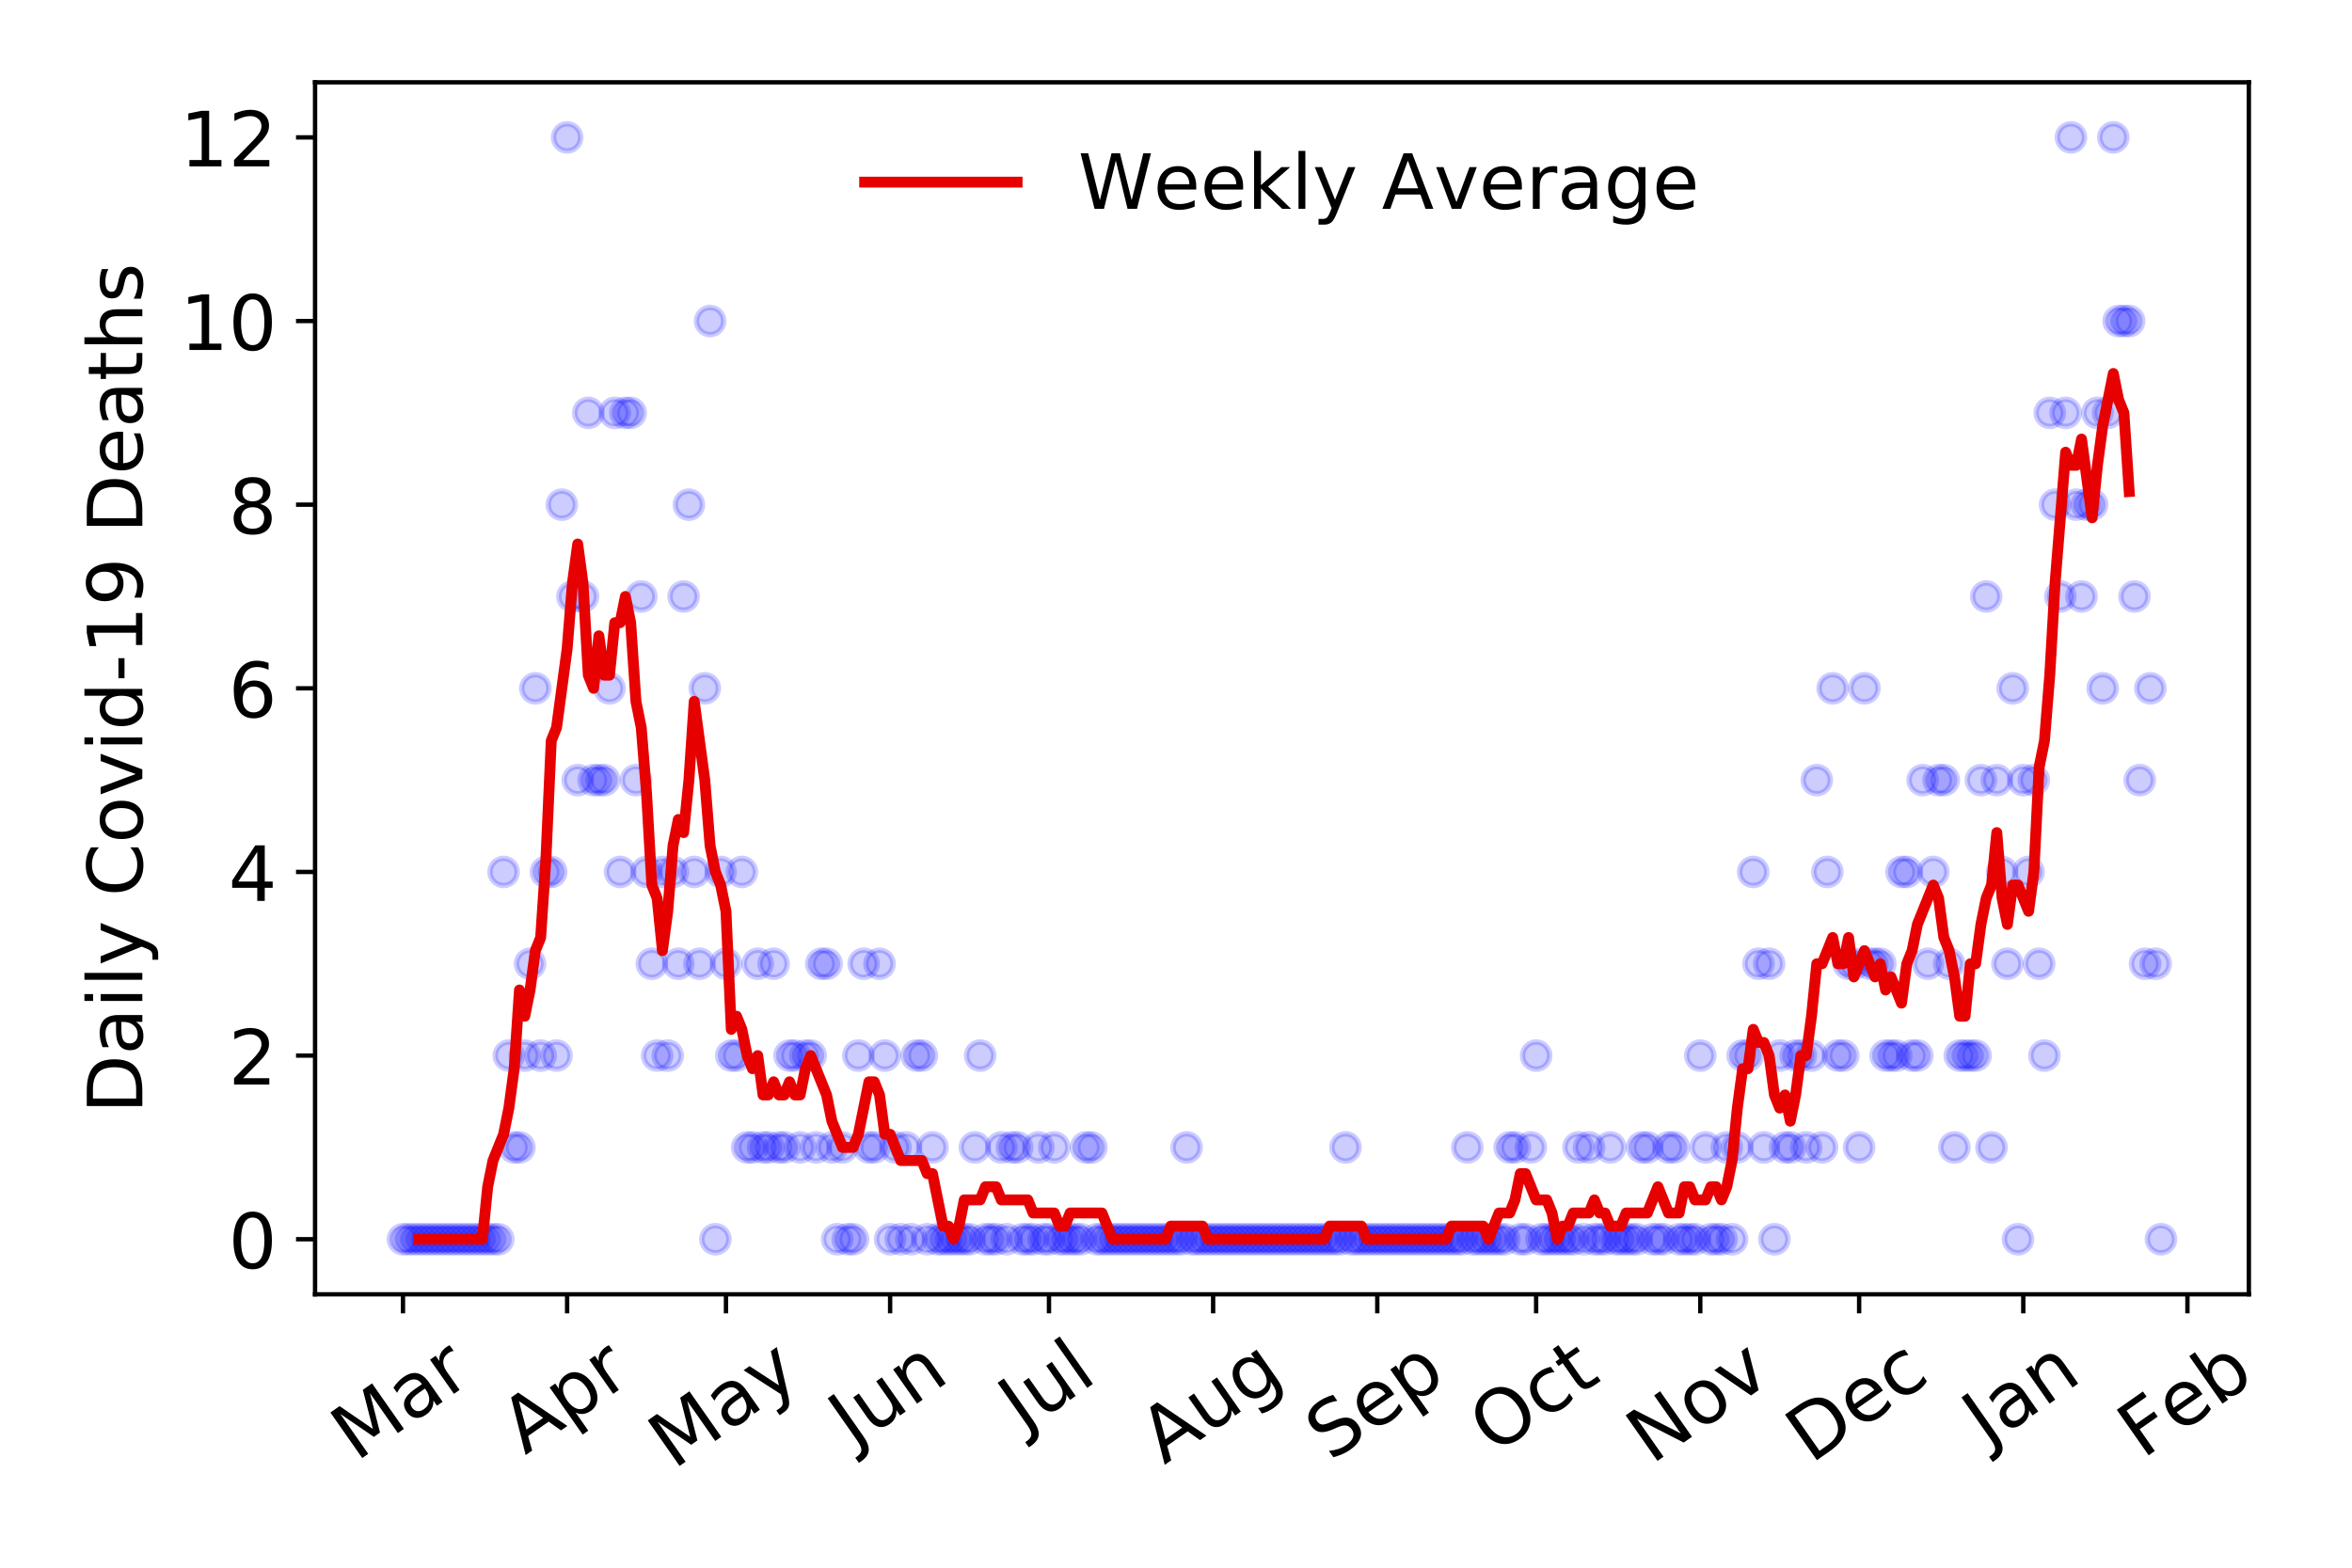 <?xml version="1.0" encoding="utf-8" standalone="no"?>
<!DOCTYPE svg PUBLIC "-//W3C//DTD SVG 1.1//EN"
  "http://www.w3.org/Graphics/SVG/1.1/DTD/svg11.dtd">
<!-- Created with matplotlib (https://matplotlib.org/) -->
<svg height="288pt" version="1.1" viewBox="0 0 432 288" width="432pt" xmlns="http://www.w3.org/2000/svg" xmlns:xlink="http://www.w3.org/1999/xlink">
 <defs>
  <style type="text/css">
*{stroke-linecap:butt;stroke-linejoin:round;}
  </style>
 </defs>
 <g id="figure_1">
  <g id="patch_1">
   <path d="M 0 288 
L 432 288 
L 432 0 
L 0 0 
z
" style="fill:#ffffff;"/>
  </g>
  <g id="axes_1">
   <g id="patch_2">
    <path d="M 57.87 237.778 
L 413.055 237.778 
L 413.055 15.12 
L 57.87 15.12 
z
" style="fill:#ffffff;"/>
   </g>
   <g id="matplotlib.axis_1">
    <g id="xtick_1">
     <g id="line2d_1">
      <defs>
       <path d="M 0 0 
L 0 3.5 
" id="md239873fcf" style="stroke:#000000;stroke-width:0.8;"/>
      </defs>
      <g>
       <use style="stroke:#000000;stroke-width:0.8;" x="74.015" xlink:href="#md239873fcf" y="237.778"/>
      </g>
     </g>
     <g id="text_1">
      <!-- Mar -->
      <defs>
       <path d="M 9.812 72.906 
L 24.516 72.906 
L 43.109 23.297 
L 61.812 72.906 
L 76.516 72.906 
L 76.516 0 
L 66.891 0 
L 66.891 64.016 
L 48.094 14.016 
L 38.188 14.016 
L 19.391 64.016 
L 19.391 0 
L 9.812 0 
z
" id="DejaVuSans-77"/>
       <path d="M 34.281 27.484 
Q 23.391 27.484 19.188 25 
Q 14.984 22.516 14.984 16.5 
Q 14.984 11.719 18.141 8.906 
Q 21.297 6.109 26.703 6.109 
Q 34.188 6.109 38.703 11.406 
Q 43.219 16.703 43.219 25.484 
L 43.219 27.484 
z
M 52.203 31.203 
L 52.203 0 
L 43.219 0 
L 43.219 8.297 
Q 40.141 3.328 35.547 0.953 
Q 30.953 -1.422 24.312 -1.422 
Q 15.922 -1.422 10.953 3.297 
Q 6 8.016 6 15.922 
Q 6 25.141 12.172 29.828 
Q 18.359 34.516 30.609 34.516 
L 43.219 34.516 
L 43.219 35.406 
Q 43.219 41.609 39.141 45 
Q 35.062 48.391 27.688 48.391 
Q 23 48.391 18.547 47.266 
Q 14.109 46.141 10.016 43.891 
L 10.016 52.203 
Q 14.938 54.109 19.578 55.047 
Q 24.219 56 28.609 56 
Q 40.484 56 46.344 49.844 
Q 52.203 43.703 52.203 31.203 
z
" id="DejaVuSans-97"/>
       <path d="M 41.109 46.297 
Q 39.594 47.172 37.812 47.578 
Q 36.031 48 33.891 48 
Q 26.266 48 22.188 43.047 
Q 18.109 38.094 18.109 28.812 
L 18.109 0 
L 9.078 0 
L 9.078 54.688 
L 18.109 54.688 
L 18.109 46.188 
Q 20.953 51.172 25.484 53.578 
Q 30.031 56 36.531 56 
Q 37.453 56 38.578 55.875 
Q 39.703 55.766 41.062 55.516 
z
" id="DejaVuSans-114"/>
      </defs>
      <g transform="translate(65.412 268.643)rotate(-35)scale(0.14 -0.14)">
       <use xlink:href="#DejaVuSans-77"/>
       <use x="86.279" xlink:href="#DejaVuSans-97"/>
       <use x="147.559" xlink:href="#DejaVuSans-114"/>
      </g>
     </g>
    </g>
    <g id="xtick_2">
     <g id="line2d_2">
      <g>
       <use style="stroke:#000000;stroke-width:0.8;" x="104.165" xlink:href="#md239873fcf" y="237.778"/>
      </g>
     </g>
     <g id="text_2">
      <!-- Apr -->
      <defs>
       <path d="M 34.188 63.188 
L 20.797 26.906 
L 47.609 26.906 
z
M 28.609 72.906 
L 39.797 72.906 
L 67.578 0 
L 57.328 0 
L 50.688 18.703 
L 17.828 18.703 
L 11.188 0 
L 0.781 0 
z
" id="DejaVuSans-65"/>
       <path d="M 18.109 8.203 
L 18.109 -20.797 
L 9.078 -20.797 
L 9.078 54.688 
L 18.109 54.688 
L 18.109 46.391 
Q 20.953 51.266 25.266 53.625 
Q 29.594 56 35.594 56 
Q 45.562 56 51.781 48.094 
Q 58.016 40.188 58.016 27.297 
Q 58.016 14.406 51.781 6.484 
Q 45.562 -1.422 35.594 -1.422 
Q 29.594 -1.422 25.266 0.953 
Q 20.953 3.328 18.109 8.203 
z
M 48.688 27.297 
Q 48.688 37.203 44.609 42.844 
Q 40.531 48.484 33.406 48.484 
Q 26.266 48.484 22.188 42.844 
Q 18.109 37.203 18.109 27.297 
Q 18.109 17.391 22.188 11.75 
Q 26.266 6.109 33.406 6.109 
Q 40.531 6.109 44.609 11.75 
Q 48.688 17.391 48.688 27.297 
z
" id="DejaVuSans-112"/>
      </defs>
      <g transform="translate(96.461 267.384)rotate(-35)scale(0.14 -0.14)">
       <use xlink:href="#DejaVuSans-65"/>
       <use x="68.408" xlink:href="#DejaVuSans-112"/>
       <use x="131.885" xlink:href="#DejaVuSans-114"/>
      </g>
     </g>
    </g>
    <g id="xtick_3">
     <g id="line2d_3">
      <g>
       <use style="stroke:#000000;stroke-width:0.8;" x="133.342" xlink:href="#md239873fcf" y="237.778"/>
      </g>
     </g>
     <g id="text_3">
      <!-- May -->
      <defs>
       <path d="M 32.172 -5.078 
Q 28.375 -14.844 24.75 -17.812 
Q 21.141 -20.797 15.094 -20.797 
L 7.906 -20.797 
L 7.906 -13.281 
L 13.188 -13.281 
Q 16.891 -13.281 18.938 -11.516 
Q 21 -9.766 23.484 -3.219 
L 25.094 0.875 
L 2.984 54.688 
L 12.5 54.688 
L 29.594 11.922 
L 46.688 54.688 
L 56.203 54.688 
z
" id="DejaVuSans-121"/>
      </defs>
      <g transform="translate(123.703 270.094)rotate(-35)scale(0.14 -0.14)">
       <use xlink:href="#DejaVuSans-77"/>
       <use x="86.279" xlink:href="#DejaVuSans-97"/>
       <use x="147.559" xlink:href="#DejaVuSans-121"/>
      </g>
     </g>
    </g>
    <g id="xtick_4">
     <g id="line2d_4">
      <g>
       <use style="stroke:#000000;stroke-width:0.8;" x="163.492" xlink:href="#md239873fcf" y="237.778"/>
      </g>
     </g>
     <g id="text_4">
      <!-- Jun -->
      <defs>
       <path d="M 9.812 72.906 
L 19.672 72.906 
L 19.672 5.078 
Q 19.672 -8.109 14.672 -14.062 
Q 9.672 -20.016 -1.422 -20.016 
L -5.172 -20.016 
L -5.172 -11.719 
L -2.094 -11.719 
Q 4.438 -11.719 7.125 -8.047 
Q 9.812 -4.391 9.812 5.078 
z
" id="DejaVuSans-74"/>
       <path d="M 8.5 21.578 
L 8.5 54.688 
L 17.484 54.688 
L 17.484 21.922 
Q 17.484 14.156 20.5 10.266 
Q 23.531 6.391 29.594 6.391 
Q 36.859 6.391 41.078 11.031 
Q 45.312 15.672 45.312 23.688 
L 45.312 54.688 
L 54.297 54.688 
L 54.297 0 
L 45.312 0 
L 45.312 8.406 
Q 42.047 3.422 37.719 1 
Q 33.406 -1.422 27.688 -1.422 
Q 18.266 -1.422 13.375 4.438 
Q 8.5 10.297 8.5 21.578 
z
M 31.109 56 
z
" id="DejaVuSans-117"/>
       <path d="M 54.891 33.016 
L 54.891 0 
L 45.906 0 
L 45.906 32.719 
Q 45.906 40.484 42.875 44.328 
Q 39.844 48.188 33.797 48.188 
Q 26.516 48.188 22.312 43.547 
Q 18.109 38.922 18.109 30.906 
L 18.109 0 
L 9.078 0 
L 9.078 54.688 
L 18.109 54.688 
L 18.109 46.188 
Q 21.344 51.125 25.703 53.562 
Q 30.078 56 35.797 56 
Q 45.219 56 50.047 50.172 
Q 54.891 44.344 54.891 33.016 
z
" id="DejaVuSans-110"/>
      </defs>
      <g transform="translate(156.748 266.039)rotate(-35)scale(0.14 -0.14)">
       <use xlink:href="#DejaVuSans-74"/>
       <use x="29.492" xlink:href="#DejaVuSans-117"/>
       <use x="92.871" xlink:href="#DejaVuSans-110"/>
      </g>
     </g>
    </g>
    <g id="xtick_5">
     <g id="line2d_5">
      <g>
       <use style="stroke:#000000;stroke-width:0.8;" x="192.669" xlink:href="#md239873fcf" y="237.778"/>
      </g>
     </g>
     <g id="text_5">
      <!-- Jul -->
      <defs>
       <path d="M 9.422 75.984 
L 18.406 75.984 
L 18.406 0 
L 9.422 0 
z
" id="DejaVuSans-108"/>
      </defs>
      <g transform="translate(187.966 263.181)rotate(-35)scale(0.14 -0.14)">
       <use xlink:href="#DejaVuSans-74"/>
       <use x="29.492" xlink:href="#DejaVuSans-117"/>
       <use x="92.871" xlink:href="#DejaVuSans-108"/>
      </g>
     </g>
    </g>
    <g id="xtick_6">
     <g id="line2d_6">
      <g>
       <use style="stroke:#000000;stroke-width:0.8;" x="222.819" xlink:href="#md239873fcf" y="237.778"/>
      </g>
     </g>
     <g id="text_6">
      <!-- Aug -->
      <defs>
       <path d="M 45.406 27.984 
Q 45.406 37.75 41.375 43.109 
Q 37.359 48.484 30.078 48.484 
Q 22.859 48.484 18.828 43.109 
Q 14.797 37.75 14.797 27.984 
Q 14.797 18.266 18.828 12.891 
Q 22.859 7.516 30.078 7.516 
Q 37.359 7.516 41.375 12.891 
Q 45.406 18.266 45.406 27.984 
z
M 54.391 6.781 
Q 54.391 -7.172 48.188 -13.984 
Q 42 -20.797 29.203 -20.797 
Q 24.469 -20.797 20.266 -20.094 
Q 16.062 -19.391 12.109 -17.922 
L 12.109 -9.188 
Q 16.062 -11.328 19.922 -12.344 
Q 23.781 -13.375 27.781 -13.375 
Q 36.625 -13.375 41.016 -8.766 
Q 45.406 -4.156 45.406 5.172 
L 45.406 9.625 
Q 42.625 4.781 38.281 2.391 
Q 33.938 0 27.875 0 
Q 17.828 0 11.672 7.656 
Q 5.516 15.328 5.516 27.984 
Q 5.516 40.672 11.672 48.328 
Q 17.828 56 27.875 56 
Q 33.938 56 38.281 53.609 
Q 42.625 51.219 45.406 46.391 
L 45.406 54.688 
L 54.391 54.688 
z
" id="DejaVuSans-103"/>
      </defs>
      <g transform="translate(213.838 269.172)rotate(-35)scale(0.14 -0.14)">
       <use xlink:href="#DejaVuSans-65"/>
       <use x="68.408" xlink:href="#DejaVuSans-117"/>
       <use x="131.787" xlink:href="#DejaVuSans-103"/>
      </g>
     </g>
    </g>
    <g id="xtick_7">
     <g id="line2d_7">
      <g>
       <use style="stroke:#000000;stroke-width:0.8;" x="252.969" xlink:href="#md239873fcf" y="237.778"/>
      </g>
     </g>
     <g id="text_7">
      <!-- Sep -->
      <defs>
       <path d="M 53.516 70.516 
L 53.516 60.891 
Q 47.906 63.578 42.922 64.891 
Q 37.938 66.219 33.297 66.219 
Q 25.25 66.219 20.875 63.094 
Q 16.5 59.969 16.5 54.203 
Q 16.5 49.359 19.406 46.891 
Q 22.312 44.438 30.422 42.922 
L 36.375 41.703 
Q 47.406 39.594 52.656 34.297 
Q 57.906 29 57.906 20.125 
Q 57.906 9.516 50.797 4.047 
Q 43.703 -1.422 29.984 -1.422 
Q 24.812 -1.422 18.969 -0.25 
Q 13.141 0.922 6.891 3.219 
L 6.891 13.375 
Q 12.891 10.016 18.656 8.297 
Q 24.422 6.594 29.984 6.594 
Q 38.422 6.594 43.016 9.906 
Q 47.609 13.234 47.609 19.391 
Q 47.609 24.75 44.312 27.781 
Q 41.016 30.812 33.5 32.328 
L 27.484 33.5 
Q 16.453 35.688 11.516 40.375 
Q 6.594 45.062 6.594 53.422 
Q 6.594 63.094 13.406 68.656 
Q 20.219 74.219 32.172 74.219 
Q 37.312 74.219 42.625 73.281 
Q 47.953 72.359 53.516 70.516 
z
" id="DejaVuSans-83"/>
       <path d="M 56.203 29.594 
L 56.203 25.203 
L 14.891 25.203 
Q 15.484 15.922 20.484 11.062 
Q 25.484 6.203 34.422 6.203 
Q 39.594 6.203 44.453 7.469 
Q 49.312 8.734 54.109 11.281 
L 54.109 2.781 
Q 49.266 0.734 44.188 -0.344 
Q 39.109 -1.422 33.891 -1.422 
Q 20.797 -1.422 13.156 6.188 
Q 5.516 13.812 5.516 26.812 
Q 5.516 40.234 12.766 48.109 
Q 20.016 56 32.328 56 
Q 43.359 56 49.781 48.891 
Q 56.203 41.797 56.203 29.594 
z
M 47.219 32.234 
Q 47.125 39.594 43.094 43.984 
Q 39.062 48.391 32.422 48.391 
Q 24.906 48.391 20.391 44.141 
Q 15.875 39.891 15.188 32.172 
z
" id="DejaVuSans-101"/>
      </defs>
      <g transform="translate(244.376 268.629)rotate(-35)scale(0.14 -0.14)">
       <use xlink:href="#DejaVuSans-83"/>
       <use x="63.477" xlink:href="#DejaVuSans-101"/>
       <use x="125" xlink:href="#DejaVuSans-112"/>
      </g>
     </g>
    </g>
    <g id="xtick_8">
     <g id="line2d_8">
      <g>
       <use style="stroke:#000000;stroke-width:0.8;" x="282.146" xlink:href="#md239873fcf" y="237.778"/>
      </g>
     </g>
     <g id="text_8">
      <!-- Oct -->
      <defs>
       <path d="M 39.406 66.219 
Q 28.656 66.219 22.328 58.203 
Q 16.016 50.203 16.016 36.375 
Q 16.016 22.609 22.328 14.594 
Q 28.656 6.594 39.406 6.594 
Q 50.141 6.594 56.422 14.594 
Q 62.703 22.609 62.703 36.375 
Q 62.703 50.203 56.422 58.203 
Q 50.141 66.219 39.406 66.219 
z
M 39.406 74.219 
Q 54.734 74.219 63.906 63.938 
Q 73.094 53.656 73.094 36.375 
Q 73.094 19.141 63.906 8.859 
Q 54.734 -1.422 39.406 -1.422 
Q 24.031 -1.422 14.812 8.828 
Q 5.609 19.094 5.609 36.375 
Q 5.609 53.656 14.812 63.938 
Q 24.031 74.219 39.406 74.219 
z
" id="DejaVuSans-79"/>
       <path d="M 48.781 52.594 
L 48.781 44.188 
Q 44.969 46.297 41.141 47.344 
Q 37.312 48.391 33.406 48.391 
Q 24.656 48.391 19.812 42.844 
Q 14.984 37.312 14.984 27.297 
Q 14.984 17.281 19.812 11.734 
Q 24.656 6.203 33.406 6.203 
Q 37.312 6.203 41.141 7.25 
Q 44.969 8.297 48.781 10.406 
L 48.781 2.094 
Q 45.016 0.344 40.984 -0.531 
Q 36.969 -1.422 32.422 -1.422 
Q 20.062 -1.422 12.781 6.344 
Q 5.516 14.109 5.516 27.297 
Q 5.516 40.672 12.859 48.328 
Q 20.219 56 33.016 56 
Q 37.156 56 41.109 55.141 
Q 45.062 54.297 48.781 52.594 
z
" id="DejaVuSans-99"/>
       <path d="M 18.312 70.219 
L 18.312 54.688 
L 36.812 54.688 
L 36.812 47.703 
L 18.312 47.703 
L 18.312 18.016 
Q 18.312 11.328 20.141 9.422 
Q 21.969 7.516 27.594 7.516 
L 36.812 7.516 
L 36.812 0 
L 27.594 0 
Q 17.188 0 13.234 3.875 
Q 9.281 7.766 9.281 18.016 
L 9.281 47.703 
L 2.688 47.703 
L 2.688 54.688 
L 9.281 54.688 
L 9.281 70.219 
z
" id="DejaVuSans-116"/>
      </defs>
      <g transform="translate(274.448 267.377)rotate(-35)scale(0.14 -0.14)">
       <use xlink:href="#DejaVuSans-79"/>
       <use x="78.711" xlink:href="#DejaVuSans-99"/>
       <use x="133.691" xlink:href="#DejaVuSans-116"/>
      </g>
     </g>
    </g>
    <g id="xtick_9">
     <g id="line2d_9">
      <g>
       <use style="stroke:#000000;stroke-width:0.8;" x="312.296" xlink:href="#md239873fcf" y="237.778"/>
      </g>
     </g>
     <g id="text_9">
      <!-- Nov -->
      <defs>
       <path d="M 9.812 72.906 
L 23.094 72.906 
L 55.422 11.922 
L 55.422 72.906 
L 64.984 72.906 
L 64.984 0 
L 51.703 0 
L 19.391 60.984 
L 19.391 0 
L 9.812 0 
z
" id="DejaVuSans-78"/>
       <path d="M 30.609 48.391 
Q 23.391 48.391 19.188 42.75 
Q 14.984 37.109 14.984 27.297 
Q 14.984 17.484 19.156 11.844 
Q 23.344 6.203 30.609 6.203 
Q 37.797 6.203 41.984 11.859 
Q 46.188 17.531 46.188 27.297 
Q 46.188 37.016 41.984 42.703 
Q 37.797 48.391 30.609 48.391 
z
M 30.609 56 
Q 42.328 56 49.016 48.375 
Q 55.719 40.766 55.719 27.297 
Q 55.719 13.875 49.016 6.219 
Q 42.328 -1.422 30.609 -1.422 
Q 18.844 -1.422 12.172 6.219 
Q 5.516 13.875 5.516 27.297 
Q 5.516 40.766 12.172 48.375 
Q 18.844 56 30.609 56 
z
" id="DejaVuSans-111"/>
       <path d="M 2.984 54.688 
L 12.5 54.688 
L 29.594 8.797 
L 46.688 54.688 
L 56.203 54.688 
L 35.688 0 
L 23.484 0 
z
" id="DejaVuSans-118"/>
      </defs>
      <g transform="translate(303.32 269.166)rotate(-35)scale(0.14 -0.14)">
       <use xlink:href="#DejaVuSans-78"/>
       <use x="74.805" xlink:href="#DejaVuSans-111"/>
       <use x="135.986" xlink:href="#DejaVuSans-118"/>
      </g>
     </g>
    </g>
    <g id="xtick_10">
     <g id="line2d_10">
      <g>
       <use style="stroke:#000000;stroke-width:0.8;" x="341.473" xlink:href="#md239873fcf" y="237.778"/>
      </g>
     </g>
     <g id="text_10">
      <!-- Dec -->
      <defs>
       <path d="M 19.672 64.797 
L 19.672 8.109 
L 31.594 8.109 
Q 46.688 8.109 53.688 14.938 
Q 60.688 21.781 60.688 36.531 
Q 60.688 51.172 53.688 57.984 
Q 46.688 64.797 31.594 64.797 
z
M 9.812 72.906 
L 30.078 72.906 
Q 51.266 72.906 61.172 64.094 
Q 71.094 55.281 71.094 36.531 
Q 71.094 17.672 61.125 8.828 
Q 51.172 0 30.078 0 
L 9.812 0 
z
" id="DejaVuSans-68"/>
      </defs>
      <g transform="translate(332.593 269.032)rotate(-35)scale(0.14 -0.14)">
       <use xlink:href="#DejaVuSans-68"/>
       <use x="77.002" xlink:href="#DejaVuSans-101"/>
       <use x="138.525" xlink:href="#DejaVuSans-99"/>
      </g>
     </g>
    </g>
    <g id="xtick_11">
     <g id="line2d_11">
      <g>
       <use style="stroke:#000000;stroke-width:0.8;" x="371.623" xlink:href="#md239873fcf" y="237.778"/>
      </g>
     </g>
     <g id="text_11">
      <!-- Jan -->
      <g transform="translate(365 265.871)rotate(-35)scale(0.14 -0.14)">
       <use xlink:href="#DejaVuSans-74"/>
       <use x="29.492" xlink:href="#DejaVuSans-97"/>
       <use x="90.771" xlink:href="#DejaVuSans-110"/>
      </g>
     </g>
    </g>
    <g id="xtick_12">
     <g id="line2d_12">
      <g>
       <use style="stroke:#000000;stroke-width:0.8;" x="401.773" xlink:href="#md239873fcf" y="237.778"/>
      </g>
     </g>
     <g id="text_12">
      <!-- Feb -->
      <defs>
       <path d="M 9.812 72.906 
L 51.703 72.906 
L 51.703 64.594 
L 19.672 64.594 
L 19.672 43.109 
L 48.578 43.109 
L 48.578 34.812 
L 19.672 34.812 
L 19.672 0 
L 9.812 0 
z
" id="DejaVuSans-70"/>
       <path d="M 48.688 27.297 
Q 48.688 37.203 44.609 42.844 
Q 40.531 48.484 33.406 48.484 
Q 26.266 48.484 22.188 42.844 
Q 18.109 37.203 18.109 27.297 
Q 18.109 17.391 22.188 11.75 
Q 26.266 6.109 33.406 6.109 
Q 40.531 6.109 44.609 11.75 
Q 48.688 17.391 48.688 27.297 
z
M 18.109 46.391 
Q 20.953 51.266 25.266 53.625 
Q 29.594 56 35.594 56 
Q 45.562 56 51.781 48.094 
Q 58.016 40.188 58.016 27.297 
Q 58.016 14.406 51.781 6.484 
Q 45.562 -1.422 35.594 -1.422 
Q 29.594 -1.422 25.266 0.953 
Q 20.953 3.328 18.109 8.203 
L 18.109 0 
L 9.078 0 
L 9.078 75.984 
L 18.109 75.984 
z
" id="DejaVuSans-98"/>
      </defs>
      <g transform="translate(393.527 268.143)rotate(-35)scale(0.14 -0.14)">
       <use xlink:href="#DejaVuSans-70"/>
       <use x="57.441" xlink:href="#DejaVuSans-101"/>
       <use x="118.965" xlink:href="#DejaVuSans-98"/>
      </g>
     </g>
    </g>
   </g>
   <g id="matplotlib.axis_2">
    <g id="ytick_1">
     <g id="line2d_13">
      <defs>
       <path d="M 0 0 
L -3.5 0 
" id="mf9662ce6fa" style="stroke:#000000;stroke-width:0.8;"/>
      </defs>
      <g>
       <use style="stroke:#000000;stroke-width:0.8;" x="57.87" xlink:href="#mf9662ce6fa" y="227.657"/>
      </g>
     </g>
     <g id="text_13">
      <!-- 0 -->
      <defs>
       <path d="M 31.781 66.406 
Q 24.172 66.406 20.328 58.906 
Q 16.5 51.422 16.5 36.375 
Q 16.5 21.391 20.328 13.891 
Q 24.172 6.391 31.781 6.391 
Q 39.453 6.391 43.281 13.891 
Q 47.125 21.391 47.125 36.375 
Q 47.125 51.422 43.281 58.906 
Q 39.453 66.406 31.781 66.406 
z
M 31.781 74.219 
Q 44.047 74.219 50.516 64.516 
Q 56.984 54.828 56.984 36.375 
Q 56.984 17.969 50.516 8.266 
Q 44.047 -1.422 31.781 -1.422 
Q 19.531 -1.422 13.062 8.266 
Q 6.594 17.969 6.594 36.375 
Q 6.594 54.828 13.062 64.516 
Q 19.531 74.219 31.781 74.219 
z
" id="DejaVuSans-48"/>
      </defs>
      <g transform="translate(41.962 232.976)scale(0.14 -0.14)">
       <use xlink:href="#DejaVuSans-48"/>
      </g>
     </g>
    </g>
    <g id="ytick_2">
     <g id="line2d_14">
      <g>
       <use style="stroke:#000000;stroke-width:0.8;" x="57.87" xlink:href="#mf9662ce6fa" y="193.921"/>
      </g>
     </g>
     <g id="text_14">
      <!-- 2 -->
      <defs>
       <path d="M 19.188 8.297 
L 53.609 8.297 
L 53.609 0 
L 7.328 0 
L 7.328 8.297 
Q 12.938 14.109 22.625 23.891 
Q 32.328 33.688 34.812 36.531 
Q 39.547 41.844 41.422 45.531 
Q 43.312 49.219 43.312 52.781 
Q 43.312 58.594 39.234 62.25 
Q 35.156 65.922 28.609 65.922 
Q 23.969 65.922 18.812 64.312 
Q 13.672 62.703 7.812 59.422 
L 7.812 69.391 
Q 13.766 71.781 18.938 73 
Q 24.125 74.219 28.422 74.219 
Q 39.75 74.219 46.484 68.547 
Q 53.219 62.891 53.219 53.422 
Q 53.219 48.922 51.531 44.891 
Q 49.859 40.875 45.406 35.406 
Q 44.188 33.984 37.641 27.219 
Q 31.109 20.453 19.188 8.297 
z
" id="DejaVuSans-50"/>
      </defs>
      <g transform="translate(41.962 199.24)scale(0.14 -0.14)">
       <use xlink:href="#DejaVuSans-50"/>
      </g>
     </g>
    </g>
    <g id="ytick_3">
     <g id="line2d_15">
      <g>
       <use style="stroke:#000000;stroke-width:0.8;" x="57.87" xlink:href="#mf9662ce6fa" y="160.185"/>
      </g>
     </g>
     <g id="text_15">
      <!-- 4 -->
      <defs>
       <path d="M 37.797 64.312 
L 12.891 25.391 
L 37.797 25.391 
z
M 35.203 72.906 
L 47.609 72.906 
L 47.609 25.391 
L 58.016 25.391 
L 58.016 17.188 
L 47.609 17.188 
L 47.609 0 
L 37.797 0 
L 37.797 17.188 
L 4.891 17.188 
L 4.891 26.703 
z
" id="DejaVuSans-52"/>
      </defs>
      <g transform="translate(41.962 165.504)scale(0.14 -0.14)">
       <use xlink:href="#DejaVuSans-52"/>
      </g>
     </g>
    </g>
    <g id="ytick_4">
     <g id="line2d_16">
      <g>
       <use style="stroke:#000000;stroke-width:0.8;" x="57.87" xlink:href="#mf9662ce6fa" y="126.449"/>
      </g>
     </g>
     <g id="text_16">
      <!-- 6 -->
      <defs>
       <path d="M 33.016 40.375 
Q 26.375 40.375 22.484 35.828 
Q 18.609 31.297 18.609 23.391 
Q 18.609 15.531 22.484 10.953 
Q 26.375 6.391 33.016 6.391 
Q 39.656 6.391 43.531 10.953 
Q 47.406 15.531 47.406 23.391 
Q 47.406 31.297 43.531 35.828 
Q 39.656 40.375 33.016 40.375 
z
M 52.594 71.297 
L 52.594 62.312 
Q 48.875 64.062 45.094 64.984 
Q 41.312 65.922 37.594 65.922 
Q 27.828 65.922 22.672 59.328 
Q 17.531 52.734 16.797 39.406 
Q 19.672 43.656 24.016 45.922 
Q 28.375 48.188 33.594 48.188 
Q 44.578 48.188 50.953 41.516 
Q 57.328 34.859 57.328 23.391 
Q 57.328 12.156 50.688 5.359 
Q 44.047 -1.422 33.016 -1.422 
Q 20.359 -1.422 13.672 8.266 
Q 6.984 17.969 6.984 36.375 
Q 6.984 53.656 15.188 63.938 
Q 23.391 74.219 37.203 74.219 
Q 40.922 74.219 44.703 73.484 
Q 48.484 72.75 52.594 71.297 
z
" id="DejaVuSans-54"/>
      </defs>
      <g transform="translate(41.962 131.768)scale(0.14 -0.14)">
       <use xlink:href="#DejaVuSans-54"/>
      </g>
     </g>
    </g>
    <g id="ytick_5">
     <g id="line2d_17">
      <g>
       <use style="stroke:#000000;stroke-width:0.8;" x="57.87" xlink:href="#mf9662ce6fa" y="92.713"/>
      </g>
     </g>
     <g id="text_17">
      <!-- 8 -->
      <defs>
       <path d="M 31.781 34.625 
Q 24.75 34.625 20.719 30.859 
Q 16.703 27.094 16.703 20.516 
Q 16.703 13.922 20.719 10.156 
Q 24.75 6.391 31.781 6.391 
Q 38.812 6.391 42.859 10.172 
Q 46.922 13.969 46.922 20.516 
Q 46.922 27.094 42.891 30.859 
Q 38.875 34.625 31.781 34.625 
z
M 21.922 38.812 
Q 15.578 40.375 12.031 44.719 
Q 8.5 49.078 8.5 55.328 
Q 8.5 64.062 14.719 69.141 
Q 20.953 74.219 31.781 74.219 
Q 42.672 74.219 48.875 69.141 
Q 55.078 64.062 55.078 55.328 
Q 55.078 49.078 51.531 44.719 
Q 48 40.375 41.703 38.812 
Q 48.828 37.156 52.797 32.312 
Q 56.781 27.484 56.781 20.516 
Q 56.781 9.906 50.312 4.234 
Q 43.844 -1.422 31.781 -1.422 
Q 19.734 -1.422 13.25 4.234 
Q 6.781 9.906 6.781 20.516 
Q 6.781 27.484 10.781 32.312 
Q 14.797 37.156 21.922 38.812 
z
M 18.312 54.391 
Q 18.312 48.734 21.844 45.562 
Q 25.391 42.391 31.781 42.391 
Q 38.141 42.391 41.719 45.562 
Q 45.312 48.734 45.312 54.391 
Q 45.312 60.062 41.719 63.234 
Q 38.141 66.406 31.781 66.406 
Q 25.391 66.406 21.844 63.234 
Q 18.312 60.062 18.312 54.391 
z
" id="DejaVuSans-56"/>
      </defs>
      <g transform="translate(41.962 98.032)scale(0.14 -0.14)">
       <use xlink:href="#DejaVuSans-56"/>
      </g>
     </g>
    </g>
    <g id="ytick_6">
     <g id="line2d_18">
      <g>
       <use style="stroke:#000000;stroke-width:0.8;" x="57.87" xlink:href="#mf9662ce6fa" y="58.977"/>
      </g>
     </g>
     <g id="text_18">
      <!-- 10 -->
      <defs>
       <path d="M 12.406 8.297 
L 28.516 8.297 
L 28.516 63.922 
L 10.984 60.406 
L 10.984 69.391 
L 28.422 72.906 
L 38.281 72.906 
L 38.281 8.297 
L 54.391 8.297 
L 54.391 0 
L 12.406 0 
z
" id="DejaVuSans-49"/>
      </defs>
      <g transform="translate(33.055 64.296)scale(0.14 -0.14)">
       <use xlink:href="#DejaVuSans-49"/>
       <use x="63.623" xlink:href="#DejaVuSans-48"/>
      </g>
     </g>
    </g>
    <g id="ytick_7">
     <g id="line2d_19">
      <g>
       <use style="stroke:#000000;stroke-width:0.8;" x="57.87" xlink:href="#mf9662ce6fa" y="25.241"/>
      </g>
     </g>
     <g id="text_19">
      <!-- 12 -->
      <g transform="translate(33.055 30.56)scale(0.14 -0.14)">
       <use xlink:href="#DejaVuSans-49"/>
       <use x="63.623" xlink:href="#DejaVuSans-50"/>
      </g>
     </g>
    </g>
    <g id="text_20">
     <!-- Daily Covid-19 Deaths -->
     <defs>
      <path d="M 9.422 54.688 
L 18.406 54.688 
L 18.406 0 
L 9.422 0 
z
M 9.422 75.984 
L 18.406 75.984 
L 18.406 64.594 
L 9.422 64.594 
z
" id="DejaVuSans-105"/>
      <path id="DejaVuSans-32"/>
      <path d="M 64.406 67.281 
L 64.406 56.891 
Q 59.422 61.531 53.781 63.812 
Q 48.141 66.109 41.797 66.109 
Q 29.297 66.109 22.656 58.469 
Q 16.016 50.828 16.016 36.375 
Q 16.016 21.969 22.656 14.328 
Q 29.297 6.688 41.797 6.688 
Q 48.141 6.688 53.781 8.984 
Q 59.422 11.281 64.406 15.922 
L 64.406 5.609 
Q 59.234 2.094 53.438 0.328 
Q 47.656 -1.422 41.219 -1.422 
Q 24.656 -1.422 15.125 8.703 
Q 5.609 18.844 5.609 36.375 
Q 5.609 53.953 15.125 64.078 
Q 24.656 74.219 41.219 74.219 
Q 47.75 74.219 53.531 72.484 
Q 59.328 70.75 64.406 67.281 
z
" id="DejaVuSans-67"/>
      <path d="M 45.406 46.391 
L 45.406 75.984 
L 54.391 75.984 
L 54.391 0 
L 45.406 0 
L 45.406 8.203 
Q 42.578 3.328 38.25 0.953 
Q 33.938 -1.422 27.875 -1.422 
Q 17.969 -1.422 11.734 6.484 
Q 5.516 14.406 5.516 27.297 
Q 5.516 40.188 11.734 48.094 
Q 17.969 56 27.875 56 
Q 33.938 56 38.25 53.625 
Q 42.578 51.266 45.406 46.391 
z
M 14.797 27.297 
Q 14.797 17.391 18.875 11.75 
Q 22.953 6.109 30.078 6.109 
Q 37.203 6.109 41.297 11.75 
Q 45.406 17.391 45.406 27.297 
Q 45.406 37.203 41.297 42.844 
Q 37.203 48.484 30.078 48.484 
Q 22.953 48.484 18.875 42.844 
Q 14.797 37.203 14.797 27.297 
z
" id="DejaVuSans-100"/>
      <path d="M 4.891 31.391 
L 31.203 31.391 
L 31.203 23.391 
L 4.891 23.391 
z
" id="DejaVuSans-45"/>
      <path d="M 10.984 1.516 
L 10.984 10.5 
Q 14.703 8.734 18.5 7.812 
Q 22.312 6.891 25.984 6.891 
Q 35.75 6.891 40.891 13.453 
Q 46.047 20.016 46.781 33.406 
Q 43.953 29.203 39.594 26.953 
Q 35.25 24.703 29.984 24.703 
Q 19.047 24.703 12.672 31.312 
Q 6.297 37.938 6.297 49.422 
Q 6.297 60.641 12.938 67.422 
Q 19.578 74.219 30.609 74.219 
Q 43.266 74.219 49.922 64.516 
Q 56.594 54.828 56.594 36.375 
Q 56.594 19.141 48.406 8.859 
Q 40.234 -1.422 26.422 -1.422 
Q 22.703 -1.422 18.891 -0.688 
Q 15.094 0.047 10.984 1.516 
z
M 30.609 32.422 
Q 37.25 32.422 41.125 36.953 
Q 45.016 41.5 45.016 49.422 
Q 45.016 57.281 41.125 61.844 
Q 37.25 66.406 30.609 66.406 
Q 23.969 66.406 20.094 61.844 
Q 16.219 57.281 16.219 49.422 
Q 16.219 41.5 20.094 36.953 
Q 23.969 32.422 30.609 32.422 
z
" id="DejaVuSans-57"/>
      <path d="M 54.891 33.016 
L 54.891 0 
L 45.906 0 
L 45.906 32.719 
Q 45.906 40.484 42.875 44.328 
Q 39.844 48.188 33.797 48.188 
Q 26.516 48.188 22.312 43.547 
Q 18.109 38.922 18.109 30.906 
L 18.109 0 
L 9.078 0 
L 9.078 75.984 
L 18.109 75.984 
L 18.109 46.188 
Q 21.344 51.125 25.703 53.562 
Q 30.078 56 35.797 56 
Q 45.219 56 50.047 50.172 
Q 54.891 44.344 54.891 33.016 
z
" id="DejaVuSans-104"/>
      <path d="M 44.281 53.078 
L 44.281 44.578 
Q 40.484 46.531 36.375 47.5 
Q 32.281 48.484 27.875 48.484 
Q 21.188 48.484 17.844 46.438 
Q 14.5 44.391 14.5 40.281 
Q 14.5 37.156 16.891 35.375 
Q 19.281 33.594 26.516 31.984 
L 29.594 31.297 
Q 39.156 29.25 43.188 25.516 
Q 47.219 21.781 47.219 15.094 
Q 47.219 7.469 41.188 3.016 
Q 35.156 -1.422 24.609 -1.422 
Q 20.219 -1.422 15.453 -0.562 
Q 10.688 0.297 5.422 2 
L 5.422 11.281 
Q 10.406 8.688 15.234 7.391 
Q 20.062 6.109 24.812 6.109 
Q 31.156 6.109 34.562 8.281 
Q 37.984 10.453 37.984 14.406 
Q 37.984 18.062 35.516 20.016 
Q 33.062 21.969 24.703 23.781 
L 21.578 24.516 
Q 13.234 26.266 9.516 29.906 
Q 5.812 33.547 5.812 39.891 
Q 5.812 47.609 11.281 51.797 
Q 16.75 56 26.812 56 
Q 31.781 56 36.172 55.266 
Q 40.578 54.547 44.281 53.078 
z
" id="DejaVuSans-115"/>
     </defs>
     <g transform="translate(26.143 204.56)rotate(-90)scale(0.14 -0.14)">
      <use xlink:href="#DejaVuSans-68"/>
      <use x="77.002" xlink:href="#DejaVuSans-97"/>
      <use x="138.281" xlink:href="#DejaVuSans-105"/>
      <use x="166.064" xlink:href="#DejaVuSans-108"/>
      <use x="193.848" xlink:href="#DejaVuSans-121"/>
      <use x="253.027" xlink:href="#DejaVuSans-32"/>
      <use x="284.814" xlink:href="#DejaVuSans-67"/>
      <use x="354.639" xlink:href="#DejaVuSans-111"/>
      <use x="415.82" xlink:href="#DejaVuSans-118"/>
      <use x="475" xlink:href="#DejaVuSans-105"/>
      <use x="502.783" xlink:href="#DejaVuSans-100"/>
      <use x="566.26" xlink:href="#DejaVuSans-45"/>
      <use x="602.344" xlink:href="#DejaVuSans-49"/>
      <use x="665.967" xlink:href="#DejaVuSans-57"/>
      <use x="729.59" xlink:href="#DejaVuSans-32"/>
      <use x="761.377" xlink:href="#DejaVuSans-68"/>
      <use x="838.379" xlink:href="#DejaVuSans-101"/>
      <use x="899.902" xlink:href="#DejaVuSans-97"/>
      <use x="961.182" xlink:href="#DejaVuSans-116"/>
      <use x="1000.391" xlink:href="#DejaVuSans-104"/>
      <use x="1063.77" xlink:href="#DejaVuSans-115"/>
     </g>
    </g>
   </g>
   <g id="line2d_20">
    <defs>
     <path d="M 0 2.5 
C 0.663 2.5 1.299 2.237 1.768 1.768 
C 2.237 1.299 2.5 0.663 2.5 0 
C 2.5 -0.663 2.237 -1.299 1.768 -1.768 
C 1.299 -2.237 0.663 -2.5 0 -2.5 
C -0.663 -2.5 -1.299 -2.237 -1.768 -1.768 
C -2.237 -1.299 -2.5 -0.663 -2.5 0 
C -2.5 0.663 -2.237 1.299 -1.768 1.768 
C -1.299 2.237 -0.663 2.5 0 2.5 
z
" id="m6ce89ec905" style="stroke:#0000ff;stroke-opacity:0.2;"/>
    </defs>
    <g clip-path="url(#pde7b413b10)">
     <use style="fill:#0000ff;fill-opacity:0.2;stroke:#0000ff;stroke-opacity:0.2;" x="74.015" xlink:href="#m6ce89ec905" y="227.657"/>
     <use style="fill:#0000ff;fill-opacity:0.2;stroke:#0000ff;stroke-opacity:0.2;" x="74.987" xlink:href="#m6ce89ec905" y="227.657"/>
     <use style="fill:#0000ff;fill-opacity:0.2;stroke:#0000ff;stroke-opacity:0.2;" x="75.96" xlink:href="#m6ce89ec905" y="227.657"/>
     <use style="fill:#0000ff;fill-opacity:0.2;stroke:#0000ff;stroke-opacity:0.2;" x="76.933" xlink:href="#m6ce89ec905" y="227.657"/>
     <use style="fill:#0000ff;fill-opacity:0.2;stroke:#0000ff;stroke-opacity:0.2;" x="77.905" xlink:href="#m6ce89ec905" y="227.657"/>
     <use style="fill:#0000ff;fill-opacity:0.2;stroke:#0000ff;stroke-opacity:0.2;" x="78.878" xlink:href="#m6ce89ec905" y="227.657"/>
     <use style="fill:#0000ff;fill-opacity:0.2;stroke:#0000ff;stroke-opacity:0.2;" x="79.85" xlink:href="#m6ce89ec905" y="227.657"/>
     <use style="fill:#0000ff;fill-opacity:0.2;stroke:#0000ff;stroke-opacity:0.2;" x="80.823" xlink:href="#m6ce89ec905" y="227.657"/>
     <use style="fill:#0000ff;fill-opacity:0.2;stroke:#0000ff;stroke-opacity:0.2;" x="81.795" xlink:href="#m6ce89ec905" y="227.657"/>
     <use style="fill:#0000ff;fill-opacity:0.2;stroke:#0000ff;stroke-opacity:0.2;" x="82.768" xlink:href="#m6ce89ec905" y="227.657"/>
     <use style="fill:#0000ff;fill-opacity:0.2;stroke:#0000ff;stroke-opacity:0.2;" x="83.741" xlink:href="#m6ce89ec905" y="227.657"/>
     <use style="fill:#0000ff;fill-opacity:0.2;stroke:#0000ff;stroke-opacity:0.2;" x="84.713" xlink:href="#m6ce89ec905" y="227.657"/>
     <use style="fill:#0000ff;fill-opacity:0.2;stroke:#0000ff;stroke-opacity:0.2;" x="85.686" xlink:href="#m6ce89ec905" y="227.657"/>
     <use style="fill:#0000ff;fill-opacity:0.2;stroke:#0000ff;stroke-opacity:0.2;" x="86.658" xlink:href="#m6ce89ec905" y="227.657"/>
     <use style="fill:#0000ff;fill-opacity:0.2;stroke:#0000ff;stroke-opacity:0.2;" x="87.631" xlink:href="#m6ce89ec905" y="227.657"/>
     <use style="fill:#0000ff;fill-opacity:0.2;stroke:#0000ff;stroke-opacity:0.2;" x="88.603" xlink:href="#m6ce89ec905" y="227.657"/>
     <use style="fill:#0000ff;fill-opacity:0.2;stroke:#0000ff;stroke-opacity:0.2;" x="89.576" xlink:href="#m6ce89ec905" y="227.657"/>
     <use style="fill:#0000ff;fill-opacity:0.2;stroke:#0000ff;stroke-opacity:0.2;" x="90.549" xlink:href="#m6ce89ec905" y="227.657"/>
     <use style="fill:#0000ff;fill-opacity:0.2;stroke:#0000ff;stroke-opacity:0.2;" x="91.521" xlink:href="#m6ce89ec905" y="227.657"/>
     <use style="fill:#0000ff;fill-opacity:0.2;stroke:#0000ff;stroke-opacity:0.2;" x="92.494" xlink:href="#m6ce89ec905" y="160.185"/>
     <use style="fill:#0000ff;fill-opacity:0.2;stroke:#0000ff;stroke-opacity:0.2;" x="93.466" xlink:href="#m6ce89ec905" y="193.921"/>
     <use style="fill:#0000ff;fill-opacity:0.2;stroke:#0000ff;stroke-opacity:0.2;" x="94.439" xlink:href="#m6ce89ec905" y="210.789"/>
     <use style="fill:#0000ff;fill-opacity:0.2;stroke:#0000ff;stroke-opacity:0.2;" x="95.411" xlink:href="#m6ce89ec905" y="210.789"/>
     <use style="fill:#0000ff;fill-opacity:0.2;stroke:#0000ff;stroke-opacity:0.2;" x="96.384" xlink:href="#m6ce89ec905" y="193.921"/>
     <use style="fill:#0000ff;fill-opacity:0.2;stroke:#0000ff;stroke-opacity:0.2;" x="97.357" xlink:href="#m6ce89ec905" y="177.053"/>
     <use style="fill:#0000ff;fill-opacity:0.2;stroke:#0000ff;stroke-opacity:0.2;" x="98.329" xlink:href="#m6ce89ec905" y="126.449"/>
     <use style="fill:#0000ff;fill-opacity:0.2;stroke:#0000ff;stroke-opacity:0.2;" x="99.302" xlink:href="#m6ce89ec905" y="193.921"/>
     <use style="fill:#0000ff;fill-opacity:0.2;stroke:#0000ff;stroke-opacity:0.2;" x="100.274" xlink:href="#m6ce89ec905" y="160.185"/>
     <use style="fill:#0000ff;fill-opacity:0.2;stroke:#0000ff;stroke-opacity:0.2;" x="101.247" xlink:href="#m6ce89ec905" y="160.185"/>
     <use style="fill:#0000ff;fill-opacity:0.2;stroke:#0000ff;stroke-opacity:0.2;" x="102.22" xlink:href="#m6ce89ec905" y="193.921"/>
     <use style="fill:#0000ff;fill-opacity:0.2;stroke:#0000ff;stroke-opacity:0.2;" x="103.192" xlink:href="#m6ce89ec905" y="92.713"/>
     <use style="fill:#0000ff;fill-opacity:0.2;stroke:#0000ff;stroke-opacity:0.2;" x="104.165" xlink:href="#m6ce89ec905" y="25.241"/>
     <use style="fill:#0000ff;fill-opacity:0.2;stroke:#0000ff;stroke-opacity:0.2;" x="105.137" xlink:href="#m6ce89ec905" y="109.581"/>
     <use style="fill:#0000ff;fill-opacity:0.2;stroke:#0000ff;stroke-opacity:0.2;" x="106.11" xlink:href="#m6ce89ec905" y="143.317"/>
     <use style="fill:#0000ff;fill-opacity:0.2;stroke:#0000ff;stroke-opacity:0.2;" x="107.082" xlink:href="#m6ce89ec905" y="109.581"/>
     <use style="fill:#0000ff;fill-opacity:0.2;stroke:#0000ff;stroke-opacity:0.2;" x="108.055" xlink:href="#m6ce89ec905" y="75.845"/>
     <use style="fill:#0000ff;fill-opacity:0.2;stroke:#0000ff;stroke-opacity:0.2;" x="109.028" xlink:href="#m6ce89ec905" y="143.317"/>
     <use style="fill:#0000ff;fill-opacity:0.2;stroke:#0000ff;stroke-opacity:0.2;" x="110" xlink:href="#m6ce89ec905" y="143.317"/>
     <use style="fill:#0000ff;fill-opacity:0.2;stroke:#0000ff;stroke-opacity:0.2;" x="110.973" xlink:href="#m6ce89ec905" y="143.317"/>
     <use style="fill:#0000ff;fill-opacity:0.2;stroke:#0000ff;stroke-opacity:0.2;" x="111.945" xlink:href="#m6ce89ec905" y="126.449"/>
     <use style="fill:#0000ff;fill-opacity:0.2;stroke:#0000ff;stroke-opacity:0.2;" x="112.918" xlink:href="#m6ce89ec905" y="75.845"/>
     <use style="fill:#0000ff;fill-opacity:0.2;stroke:#0000ff;stroke-opacity:0.2;" x="113.89" xlink:href="#m6ce89ec905" y="160.185"/>
     <use style="fill:#0000ff;fill-opacity:0.2;stroke:#0000ff;stroke-opacity:0.2;" x="114.863" xlink:href="#m6ce89ec905" y="75.845"/>
     <use style="fill:#0000ff;fill-opacity:0.2;stroke:#0000ff;stroke-opacity:0.2;" x="115.836" xlink:href="#m6ce89ec905" y="75.845"/>
     <use style="fill:#0000ff;fill-opacity:0.2;stroke:#0000ff;stroke-opacity:0.2;" x="116.808" xlink:href="#m6ce89ec905" y="143.317"/>
     <use style="fill:#0000ff;fill-opacity:0.2;stroke:#0000ff;stroke-opacity:0.2;" x="117.781" xlink:href="#m6ce89ec905" y="109.581"/>
     <use style="fill:#0000ff;fill-opacity:0.2;stroke:#0000ff;stroke-opacity:0.2;" x="118.753" xlink:href="#m6ce89ec905" y="160.185"/>
     <use style="fill:#0000ff;fill-opacity:0.2;stroke:#0000ff;stroke-opacity:0.2;" x="119.726" xlink:href="#m6ce89ec905" y="177.053"/>
     <use style="fill:#0000ff;fill-opacity:0.2;stroke:#0000ff;stroke-opacity:0.2;" x="120.698" xlink:href="#m6ce89ec905" y="193.921"/>
     <use style="fill:#0000ff;fill-opacity:0.2;stroke:#0000ff;stroke-opacity:0.2;" x="121.671" xlink:href="#m6ce89ec905" y="160.185"/>
     <use style="fill:#0000ff;fill-opacity:0.2;stroke:#0000ff;stroke-opacity:0.2;" x="122.644" xlink:href="#m6ce89ec905" y="193.921"/>
     <use style="fill:#0000ff;fill-opacity:0.2;stroke:#0000ff;stroke-opacity:0.2;" x="123.616" xlink:href="#m6ce89ec905" y="160.185"/>
     <use style="fill:#0000ff;fill-opacity:0.2;stroke:#0000ff;stroke-opacity:0.2;" x="124.589" xlink:href="#m6ce89ec905" y="177.053"/>
     <use style="fill:#0000ff;fill-opacity:0.2;stroke:#0000ff;stroke-opacity:0.2;" x="125.561" xlink:href="#m6ce89ec905" y="109.581"/>
     <use style="fill:#0000ff;fill-opacity:0.2;stroke:#0000ff;stroke-opacity:0.2;" x="126.534" xlink:href="#m6ce89ec905" y="92.713"/>
     <use style="fill:#0000ff;fill-opacity:0.2;stroke:#0000ff;stroke-opacity:0.2;" x="127.507" xlink:href="#m6ce89ec905" y="160.185"/>
     <use style="fill:#0000ff;fill-opacity:0.2;stroke:#0000ff;stroke-opacity:0.2;" x="128.479" xlink:href="#m6ce89ec905" y="177.053"/>
     <use style="fill:#0000ff;fill-opacity:0.2;stroke:#0000ff;stroke-opacity:0.2;" x="129.452" xlink:href="#m6ce89ec905" y="126.449"/>
     <use style="fill:#0000ff;fill-opacity:0.2;stroke:#0000ff;stroke-opacity:0.2;" x="130.424" xlink:href="#m6ce89ec905" y="58.977"/>
     <use style="fill:#0000ff;fill-opacity:0.2;stroke:#0000ff;stroke-opacity:0.2;" x="131.397" xlink:href="#m6ce89ec905" y="227.657"/>
     <use style="fill:#0000ff;fill-opacity:0.2;stroke:#0000ff;stroke-opacity:0.2;" x="132.369" xlink:href="#m6ce89ec905" y="160.185"/>
     <use style="fill:#0000ff;fill-opacity:0.2;stroke:#0000ff;stroke-opacity:0.2;" x="133.342" xlink:href="#m6ce89ec905" y="177.053"/>
     <use style="fill:#0000ff;fill-opacity:0.2;stroke:#0000ff;stroke-opacity:0.2;" x="134.315" xlink:href="#m6ce89ec905" y="193.921"/>
     <use style="fill:#0000ff;fill-opacity:0.2;stroke:#0000ff;stroke-opacity:0.2;" x="135.287" xlink:href="#m6ce89ec905" y="193.921"/>
     <use style="fill:#0000ff;fill-opacity:0.2;stroke:#0000ff;stroke-opacity:0.2;" x="136.26" xlink:href="#m6ce89ec905" y="160.185"/>
     <use style="fill:#0000ff;fill-opacity:0.2;stroke:#0000ff;stroke-opacity:0.2;" x="137.232" xlink:href="#m6ce89ec905" y="210.789"/>
     <use style="fill:#0000ff;fill-opacity:0.2;stroke:#0000ff;stroke-opacity:0.2;" x="138.205" xlink:href="#m6ce89ec905" y="210.789"/>
     <use style="fill:#0000ff;fill-opacity:0.2;stroke:#0000ff;stroke-opacity:0.2;" x="139.177" xlink:href="#m6ce89ec905" y="177.053"/>
     <use style="fill:#0000ff;fill-opacity:0.2;stroke:#0000ff;stroke-opacity:0.2;" x="140.15" xlink:href="#m6ce89ec905" y="210.789"/>
     <use style="fill:#0000ff;fill-opacity:0.2;stroke:#0000ff;stroke-opacity:0.2;" x="141.123" xlink:href="#m6ce89ec905" y="210.789"/>
     <use style="fill:#0000ff;fill-opacity:0.2;stroke:#0000ff;stroke-opacity:0.2;" x="142.095" xlink:href="#m6ce89ec905" y="177.053"/>
     <use style="fill:#0000ff;fill-opacity:0.2;stroke:#0000ff;stroke-opacity:0.2;" x="143.068" xlink:href="#m6ce89ec905" y="210.789"/>
     <use style="fill:#0000ff;fill-opacity:0.2;stroke:#0000ff;stroke-opacity:0.2;" x="144.04" xlink:href="#m6ce89ec905" y="210.789"/>
     <use style="fill:#0000ff;fill-opacity:0.2;stroke:#0000ff;stroke-opacity:0.2;" x="145.013" xlink:href="#m6ce89ec905" y="193.921"/>
     <use style="fill:#0000ff;fill-opacity:0.2;stroke:#0000ff;stroke-opacity:0.2;" x="145.985" xlink:href="#m6ce89ec905" y="193.921"/>
     <use style="fill:#0000ff;fill-opacity:0.2;stroke:#0000ff;stroke-opacity:0.2;" x="146.958" xlink:href="#m6ce89ec905" y="210.789"/>
     <use style="fill:#0000ff;fill-opacity:0.2;stroke:#0000ff;stroke-opacity:0.2;" x="147.931" xlink:href="#m6ce89ec905" y="193.921"/>
     <use style="fill:#0000ff;fill-opacity:0.2;stroke:#0000ff;stroke-opacity:0.2;" x="148.903" xlink:href="#m6ce89ec905" y="193.921"/>
     <use style="fill:#0000ff;fill-opacity:0.2;stroke:#0000ff;stroke-opacity:0.2;" x="149.876" xlink:href="#m6ce89ec905" y="210.789"/>
     <use style="fill:#0000ff;fill-opacity:0.2;stroke:#0000ff;stroke-opacity:0.2;" x="150.848" xlink:href="#m6ce89ec905" y="177.053"/>
     <use style="fill:#0000ff;fill-opacity:0.2;stroke:#0000ff;stroke-opacity:0.2;" x="151.821" xlink:href="#m6ce89ec905" y="177.053"/>
     <use style="fill:#0000ff;fill-opacity:0.2;stroke:#0000ff;stroke-opacity:0.2;" x="152.794" xlink:href="#m6ce89ec905" y="210.789"/>
     <use style="fill:#0000ff;fill-opacity:0.2;stroke:#0000ff;stroke-opacity:0.2;" x="153.766" xlink:href="#m6ce89ec905" y="227.657"/>
     <use style="fill:#0000ff;fill-opacity:0.2;stroke:#0000ff;stroke-opacity:0.2;" x="154.739" xlink:href="#m6ce89ec905" y="210.789"/>
     <use style="fill:#0000ff;fill-opacity:0.2;stroke:#0000ff;stroke-opacity:0.2;" x="155.711" xlink:href="#m6ce89ec905" y="227.657"/>
     <use style="fill:#0000ff;fill-opacity:0.2;stroke:#0000ff;stroke-opacity:0.2;" x="156.684" xlink:href="#m6ce89ec905" y="227.657"/>
     <use style="fill:#0000ff;fill-opacity:0.2;stroke:#0000ff;stroke-opacity:0.2;" x="157.656" xlink:href="#m6ce89ec905" y="193.921"/>
     <use style="fill:#0000ff;fill-opacity:0.2;stroke:#0000ff;stroke-opacity:0.2;" x="158.629" xlink:href="#m6ce89ec905" y="177.053"/>
     <use style="fill:#0000ff;fill-opacity:0.2;stroke:#0000ff;stroke-opacity:0.2;" x="159.602" xlink:href="#m6ce89ec905" y="210.789"/>
     <use style="fill:#0000ff;fill-opacity:0.2;stroke:#0000ff;stroke-opacity:0.2;" x="160.574" xlink:href="#m6ce89ec905" y="210.789"/>
     <use style="fill:#0000ff;fill-opacity:0.2;stroke:#0000ff;stroke-opacity:0.2;" x="161.547" xlink:href="#m6ce89ec905" y="177.053"/>
     <use style="fill:#0000ff;fill-opacity:0.2;stroke:#0000ff;stroke-opacity:0.2;" x="162.519" xlink:href="#m6ce89ec905" y="193.921"/>
     <use style="fill:#0000ff;fill-opacity:0.2;stroke:#0000ff;stroke-opacity:0.2;" x="163.492" xlink:href="#m6ce89ec905" y="227.657"/>
     <use style="fill:#0000ff;fill-opacity:0.2;stroke:#0000ff;stroke-opacity:0.2;" x="164.464" xlink:href="#m6ce89ec905" y="210.789"/>
     <use style="fill:#0000ff;fill-opacity:0.2;stroke:#0000ff;stroke-opacity:0.2;" x="165.437" xlink:href="#m6ce89ec905" y="227.657"/>
     <use style="fill:#0000ff;fill-opacity:0.2;stroke:#0000ff;stroke-opacity:0.2;" x="166.41" xlink:href="#m6ce89ec905" y="210.789"/>
     <use style="fill:#0000ff;fill-opacity:0.2;stroke:#0000ff;stroke-opacity:0.2;" x="167.382" xlink:href="#m6ce89ec905" y="227.657"/>
     <use style="fill:#0000ff;fill-opacity:0.2;stroke:#0000ff;stroke-opacity:0.2;" x="168.355" xlink:href="#m6ce89ec905" y="193.921"/>
     <use style="fill:#0000ff;fill-opacity:0.2;stroke:#0000ff;stroke-opacity:0.2;" x="169.327" xlink:href="#m6ce89ec905" y="193.921"/>
     <use style="fill:#0000ff;fill-opacity:0.2;stroke:#0000ff;stroke-opacity:0.2;" x="170.3" xlink:href="#m6ce89ec905" y="227.657"/>
     <use style="fill:#0000ff;fill-opacity:0.2;stroke:#0000ff;stroke-opacity:0.2;" x="171.272" xlink:href="#m6ce89ec905" y="210.789"/>
     <use style="fill:#0000ff;fill-opacity:0.2;stroke:#0000ff;stroke-opacity:0.2;" x="172.245" xlink:href="#m6ce89ec905" y="227.657"/>
     <use style="fill:#0000ff;fill-opacity:0.2;stroke:#0000ff;stroke-opacity:0.2;" x="173.218" xlink:href="#m6ce89ec905" y="227.657"/>
     <use style="fill:#0000ff;fill-opacity:0.2;stroke:#0000ff;stroke-opacity:0.2;" x="174.19" xlink:href="#m6ce89ec905" y="227.657"/>
     <use style="fill:#0000ff;fill-opacity:0.2;stroke:#0000ff;stroke-opacity:0.2;" x="175.163" xlink:href="#m6ce89ec905" y="227.657"/>
     <use style="fill:#0000ff;fill-opacity:0.2;stroke:#0000ff;stroke-opacity:0.2;" x="176.135" xlink:href="#m6ce89ec905" y="227.657"/>
     <use style="fill:#0000ff;fill-opacity:0.2;stroke:#0000ff;stroke-opacity:0.2;" x="177.108" xlink:href="#m6ce89ec905" y="227.657"/>
     <use style="fill:#0000ff;fill-opacity:0.2;stroke:#0000ff;stroke-opacity:0.2;" x="178.081" xlink:href="#m6ce89ec905" y="227.657"/>
     <use style="fill:#0000ff;fill-opacity:0.2;stroke:#0000ff;stroke-opacity:0.2;" x="179.053" xlink:href="#m6ce89ec905" y="210.789"/>
     <use style="fill:#0000ff;fill-opacity:0.2;stroke:#0000ff;stroke-opacity:0.2;" x="180.026" xlink:href="#m6ce89ec905" y="193.921"/>
     <use style="fill:#0000ff;fill-opacity:0.2;stroke:#0000ff;stroke-opacity:0.2;" x="180.998" xlink:href="#m6ce89ec905" y="227.657"/>
     <use style="fill:#0000ff;fill-opacity:0.2;stroke:#0000ff;stroke-opacity:0.2;" x="181.971" xlink:href="#m6ce89ec905" y="227.657"/>
     <use style="fill:#0000ff;fill-opacity:0.2;stroke:#0000ff;stroke-opacity:0.2;" x="182.943" xlink:href="#m6ce89ec905" y="227.657"/>
     <use style="fill:#0000ff;fill-opacity:0.2;stroke:#0000ff;stroke-opacity:0.2;" x="183.916" xlink:href="#m6ce89ec905" y="210.789"/>
     <use style="fill:#0000ff;fill-opacity:0.2;stroke:#0000ff;stroke-opacity:0.2;" x="184.889" xlink:href="#m6ce89ec905" y="227.657"/>
     <use style="fill:#0000ff;fill-opacity:0.2;stroke:#0000ff;stroke-opacity:0.2;" x="185.861" xlink:href="#m6ce89ec905" y="210.789"/>
     <use style="fill:#0000ff;fill-opacity:0.2;stroke:#0000ff;stroke-opacity:0.2;" x="186.834" xlink:href="#m6ce89ec905" y="210.789"/>
     <use style="fill:#0000ff;fill-opacity:0.2;stroke:#0000ff;stroke-opacity:0.2;" x="187.806" xlink:href="#m6ce89ec905" y="227.657"/>
     <use style="fill:#0000ff;fill-opacity:0.2;stroke:#0000ff;stroke-opacity:0.2;" x="188.779" xlink:href="#m6ce89ec905" y="227.657"/>
     <use style="fill:#0000ff;fill-opacity:0.2;stroke:#0000ff;stroke-opacity:0.2;" x="189.751" xlink:href="#m6ce89ec905" y="227.657"/>
     <use style="fill:#0000ff;fill-opacity:0.2;stroke:#0000ff;stroke-opacity:0.2;" x="190.724" xlink:href="#m6ce89ec905" y="210.789"/>
     <use style="fill:#0000ff;fill-opacity:0.2;stroke:#0000ff;stroke-opacity:0.2;" x="191.697" xlink:href="#m6ce89ec905" y="227.657"/>
     <use style="fill:#0000ff;fill-opacity:0.2;stroke:#0000ff;stroke-opacity:0.2;" x="192.669" xlink:href="#m6ce89ec905" y="227.657"/>
     <use style="fill:#0000ff;fill-opacity:0.2;stroke:#0000ff;stroke-opacity:0.2;" x="193.642" xlink:href="#m6ce89ec905" y="210.789"/>
     <use style="fill:#0000ff;fill-opacity:0.2;stroke:#0000ff;stroke-opacity:0.2;" x="194.614" xlink:href="#m6ce89ec905" y="227.657"/>
     <use style="fill:#0000ff;fill-opacity:0.2;stroke:#0000ff;stroke-opacity:0.2;" x="195.587" xlink:href="#m6ce89ec905" y="227.657"/>
     <use style="fill:#0000ff;fill-opacity:0.2;stroke:#0000ff;stroke-opacity:0.2;" x="196.559" xlink:href="#m6ce89ec905" y="227.657"/>
     <use style="fill:#0000ff;fill-opacity:0.2;stroke:#0000ff;stroke-opacity:0.2;" x="197.532" xlink:href="#m6ce89ec905" y="227.657"/>
     <use style="fill:#0000ff;fill-opacity:0.2;stroke:#0000ff;stroke-opacity:0.2;" x="198.505" xlink:href="#m6ce89ec905" y="227.657"/>
     <use style="fill:#0000ff;fill-opacity:0.2;stroke:#0000ff;stroke-opacity:0.2;" x="199.477" xlink:href="#m6ce89ec905" y="210.789"/>
     <use style="fill:#0000ff;fill-opacity:0.2;stroke:#0000ff;stroke-opacity:0.2;" x="200.45" xlink:href="#m6ce89ec905" y="210.789"/>
     <use style="fill:#0000ff;fill-opacity:0.2;stroke:#0000ff;stroke-opacity:0.2;" x="201.422" xlink:href="#m6ce89ec905" y="227.657"/>
     <use style="fill:#0000ff;fill-opacity:0.2;stroke:#0000ff;stroke-opacity:0.2;" x="202.395" xlink:href="#m6ce89ec905" y="227.657"/>
     <use style="fill:#0000ff;fill-opacity:0.2;stroke:#0000ff;stroke-opacity:0.2;" x="203.368" xlink:href="#m6ce89ec905" y="227.657"/>
     <use style="fill:#0000ff;fill-opacity:0.2;stroke:#0000ff;stroke-opacity:0.2;" x="204.34" xlink:href="#m6ce89ec905" y="227.657"/>
     <use style="fill:#0000ff;fill-opacity:0.2;stroke:#0000ff;stroke-opacity:0.2;" x="205.313" xlink:href="#m6ce89ec905" y="227.657"/>
     <use style="fill:#0000ff;fill-opacity:0.2;stroke:#0000ff;stroke-opacity:0.2;" x="206.285" xlink:href="#m6ce89ec905" y="227.657"/>
     <use style="fill:#0000ff;fill-opacity:0.2;stroke:#0000ff;stroke-opacity:0.2;" x="207.258" xlink:href="#m6ce89ec905" y="227.657"/>
     <use style="fill:#0000ff;fill-opacity:0.2;stroke:#0000ff;stroke-opacity:0.2;" x="208.23" xlink:href="#m6ce89ec905" y="227.657"/>
     <use style="fill:#0000ff;fill-opacity:0.2;stroke:#0000ff;stroke-opacity:0.2;" x="209.203" xlink:href="#m6ce89ec905" y="227.657"/>
     <use style="fill:#0000ff;fill-opacity:0.2;stroke:#0000ff;stroke-opacity:0.2;" x="210.176" xlink:href="#m6ce89ec905" y="227.657"/>
     <use style="fill:#0000ff;fill-opacity:0.2;stroke:#0000ff;stroke-opacity:0.2;" x="211.148" xlink:href="#m6ce89ec905" y="227.657"/>
     <use style="fill:#0000ff;fill-opacity:0.2;stroke:#0000ff;stroke-opacity:0.2;" x="212.121" xlink:href="#m6ce89ec905" y="227.657"/>
     <use style="fill:#0000ff;fill-opacity:0.2;stroke:#0000ff;stroke-opacity:0.2;" x="213.093" xlink:href="#m6ce89ec905" y="227.657"/>
     <use style="fill:#0000ff;fill-opacity:0.2;stroke:#0000ff;stroke-opacity:0.2;" x="214.066" xlink:href="#m6ce89ec905" y="227.657"/>
     <use style="fill:#0000ff;fill-opacity:0.2;stroke:#0000ff;stroke-opacity:0.2;" x="215.038" xlink:href="#m6ce89ec905" y="227.657"/>
     <use style="fill:#0000ff;fill-opacity:0.2;stroke:#0000ff;stroke-opacity:0.2;" x="216.011" xlink:href="#m6ce89ec905" y="227.657"/>
     <use style="fill:#0000ff;fill-opacity:0.2;stroke:#0000ff;stroke-opacity:0.2;" x="216.984" xlink:href="#m6ce89ec905" y="227.657"/>
     <use style="fill:#0000ff;fill-opacity:0.2;stroke:#0000ff;stroke-opacity:0.2;" x="217.956" xlink:href="#m6ce89ec905" y="210.789"/>
     <use style="fill:#0000ff;fill-opacity:0.2;stroke:#0000ff;stroke-opacity:0.2;" x="218.929" xlink:href="#m6ce89ec905" y="227.657"/>
     <use style="fill:#0000ff;fill-opacity:0.2;stroke:#0000ff;stroke-opacity:0.2;" x="219.901" xlink:href="#m6ce89ec905" y="227.657"/>
     <use style="fill:#0000ff;fill-opacity:0.2;stroke:#0000ff;stroke-opacity:0.2;" x="220.874" xlink:href="#m6ce89ec905" y="227.657"/>
     <use style="fill:#0000ff;fill-opacity:0.2;stroke:#0000ff;stroke-opacity:0.2;" x="221.847" xlink:href="#m6ce89ec905" y="227.657"/>
     <use style="fill:#0000ff;fill-opacity:0.2;stroke:#0000ff;stroke-opacity:0.2;" x="222.819" xlink:href="#m6ce89ec905" y="227.657"/>
     <use style="fill:#0000ff;fill-opacity:0.2;stroke:#0000ff;stroke-opacity:0.2;" x="223.792" xlink:href="#m6ce89ec905" y="227.657"/>
     <use style="fill:#0000ff;fill-opacity:0.2;stroke:#0000ff;stroke-opacity:0.2;" x="224.764" xlink:href="#m6ce89ec905" y="227.657"/>
     <use style="fill:#0000ff;fill-opacity:0.2;stroke:#0000ff;stroke-opacity:0.2;" x="225.737" xlink:href="#m6ce89ec905" y="227.657"/>
     <use style="fill:#0000ff;fill-opacity:0.2;stroke:#0000ff;stroke-opacity:0.2;" x="226.709" xlink:href="#m6ce89ec905" y="227.657"/>
     <use style="fill:#0000ff;fill-opacity:0.2;stroke:#0000ff;stroke-opacity:0.2;" x="227.682" xlink:href="#m6ce89ec905" y="227.657"/>
     <use style="fill:#0000ff;fill-opacity:0.2;stroke:#0000ff;stroke-opacity:0.2;" x="228.655" xlink:href="#m6ce89ec905" y="227.657"/>
     <use style="fill:#0000ff;fill-opacity:0.2;stroke:#0000ff;stroke-opacity:0.2;" x="229.627" xlink:href="#m6ce89ec905" y="227.657"/>
     <use style="fill:#0000ff;fill-opacity:0.2;stroke:#0000ff;stroke-opacity:0.2;" x="230.6" xlink:href="#m6ce89ec905" y="227.657"/>
     <use style="fill:#0000ff;fill-opacity:0.2;stroke:#0000ff;stroke-opacity:0.2;" x="231.572" xlink:href="#m6ce89ec905" y="227.657"/>
     <use style="fill:#0000ff;fill-opacity:0.2;stroke:#0000ff;stroke-opacity:0.2;" x="232.545" xlink:href="#m6ce89ec905" y="227.657"/>
     <use style="fill:#0000ff;fill-opacity:0.2;stroke:#0000ff;stroke-opacity:0.2;" x="233.517" xlink:href="#m6ce89ec905" y="227.657"/>
     <use style="fill:#0000ff;fill-opacity:0.2;stroke:#0000ff;stroke-opacity:0.2;" x="234.49" xlink:href="#m6ce89ec905" y="227.657"/>
     <use style="fill:#0000ff;fill-opacity:0.2;stroke:#0000ff;stroke-opacity:0.2;" x="235.463" xlink:href="#m6ce89ec905" y="227.657"/>
     <use style="fill:#0000ff;fill-opacity:0.2;stroke:#0000ff;stroke-opacity:0.2;" x="236.435" xlink:href="#m6ce89ec905" y="227.657"/>
     <use style="fill:#0000ff;fill-opacity:0.2;stroke:#0000ff;stroke-opacity:0.2;" x="237.408" xlink:href="#m6ce89ec905" y="227.657"/>
     <use style="fill:#0000ff;fill-opacity:0.2;stroke:#0000ff;stroke-opacity:0.2;" x="238.38" xlink:href="#m6ce89ec905" y="227.657"/>
     <use style="fill:#0000ff;fill-opacity:0.2;stroke:#0000ff;stroke-opacity:0.2;" x="239.353" xlink:href="#m6ce89ec905" y="227.657"/>
     <use style="fill:#0000ff;fill-opacity:0.2;stroke:#0000ff;stroke-opacity:0.2;" x="240.325" xlink:href="#m6ce89ec905" y="227.657"/>
     <use style="fill:#0000ff;fill-opacity:0.2;stroke:#0000ff;stroke-opacity:0.2;" x="241.298" xlink:href="#m6ce89ec905" y="227.657"/>
     <use style="fill:#0000ff;fill-opacity:0.2;stroke:#0000ff;stroke-opacity:0.2;" x="242.271" xlink:href="#m6ce89ec905" y="227.657"/>
     <use style="fill:#0000ff;fill-opacity:0.2;stroke:#0000ff;stroke-opacity:0.2;" x="243.243" xlink:href="#m6ce89ec905" y="227.657"/>
     <use style="fill:#0000ff;fill-opacity:0.2;stroke:#0000ff;stroke-opacity:0.2;" x="244.216" xlink:href="#m6ce89ec905" y="227.657"/>
     <use style="fill:#0000ff;fill-opacity:0.2;stroke:#0000ff;stroke-opacity:0.2;" x="245.188" xlink:href="#m6ce89ec905" y="227.657"/>
     <use style="fill:#0000ff;fill-opacity:0.2;stroke:#0000ff;stroke-opacity:0.2;" x="246.161" xlink:href="#m6ce89ec905" y="227.657"/>
     <use style="fill:#0000ff;fill-opacity:0.2;stroke:#0000ff;stroke-opacity:0.2;" x="247.134" xlink:href="#m6ce89ec905" y="210.789"/>
     <use style="fill:#0000ff;fill-opacity:0.2;stroke:#0000ff;stroke-opacity:0.2;" x="248.106" xlink:href="#m6ce89ec905" y="227.657"/>
     <use style="fill:#0000ff;fill-opacity:0.2;stroke:#0000ff;stroke-opacity:0.2;" x="249.079" xlink:href="#m6ce89ec905" y="227.657"/>
     <use style="fill:#0000ff;fill-opacity:0.2;stroke:#0000ff;stroke-opacity:0.2;" x="250.051" xlink:href="#m6ce89ec905" y="227.657"/>
     <use style="fill:#0000ff;fill-opacity:0.2;stroke:#0000ff;stroke-opacity:0.2;" x="251.024" xlink:href="#m6ce89ec905" y="227.657"/>
     <use style="fill:#0000ff;fill-opacity:0.2;stroke:#0000ff;stroke-opacity:0.2;" x="251.996" xlink:href="#m6ce89ec905" y="227.657"/>
     <use style="fill:#0000ff;fill-opacity:0.2;stroke:#0000ff;stroke-opacity:0.2;" x="252.969" xlink:href="#m6ce89ec905" y="227.657"/>
     <use style="fill:#0000ff;fill-opacity:0.2;stroke:#0000ff;stroke-opacity:0.2;" x="253.942" xlink:href="#m6ce89ec905" y="227.657"/>
     <use style="fill:#0000ff;fill-opacity:0.2;stroke:#0000ff;stroke-opacity:0.2;" x="254.914" xlink:href="#m6ce89ec905" y="227.657"/>
     <use style="fill:#0000ff;fill-opacity:0.2;stroke:#0000ff;stroke-opacity:0.2;" x="255.887" xlink:href="#m6ce89ec905" y="227.657"/>
     <use style="fill:#0000ff;fill-opacity:0.2;stroke:#0000ff;stroke-opacity:0.2;" x="256.859" xlink:href="#m6ce89ec905" y="227.657"/>
     <use style="fill:#0000ff;fill-opacity:0.2;stroke:#0000ff;stroke-opacity:0.2;" x="257.832" xlink:href="#m6ce89ec905" y="227.657"/>
     <use style="fill:#0000ff;fill-opacity:0.2;stroke:#0000ff;stroke-opacity:0.2;" x="258.804" xlink:href="#m6ce89ec905" y="227.657"/>
     <use style="fill:#0000ff;fill-opacity:0.2;stroke:#0000ff;stroke-opacity:0.2;" x="259.777" xlink:href="#m6ce89ec905" y="227.657"/>
     <use style="fill:#0000ff;fill-opacity:0.2;stroke:#0000ff;stroke-opacity:0.2;" x="260.75" xlink:href="#m6ce89ec905" y="227.657"/>
     <use style="fill:#0000ff;fill-opacity:0.2;stroke:#0000ff;stroke-opacity:0.2;" x="261.722" xlink:href="#m6ce89ec905" y="227.657"/>
     <use style="fill:#0000ff;fill-opacity:0.2;stroke:#0000ff;stroke-opacity:0.2;" x="262.695" xlink:href="#m6ce89ec905" y="227.657"/>
     <use style="fill:#0000ff;fill-opacity:0.2;stroke:#0000ff;stroke-opacity:0.2;" x="263.667" xlink:href="#m6ce89ec905" y="227.657"/>
     <use style="fill:#0000ff;fill-opacity:0.2;stroke:#0000ff;stroke-opacity:0.2;" x="264.64" xlink:href="#m6ce89ec905" y="227.657"/>
     <use style="fill:#0000ff;fill-opacity:0.2;stroke:#0000ff;stroke-opacity:0.2;" x="265.612" xlink:href="#m6ce89ec905" y="227.657"/>
     <use style="fill:#0000ff;fill-opacity:0.2;stroke:#0000ff;stroke-opacity:0.2;" x="266.585" xlink:href="#m6ce89ec905" y="227.657"/>
     <use style="fill:#0000ff;fill-opacity:0.2;stroke:#0000ff;stroke-opacity:0.2;" x="267.558" xlink:href="#m6ce89ec905" y="227.657"/>
     <use style="fill:#0000ff;fill-opacity:0.2;stroke:#0000ff;stroke-opacity:0.2;" x="268.53" xlink:href="#m6ce89ec905" y="227.657"/>
     <use style="fill:#0000ff;fill-opacity:0.2;stroke:#0000ff;stroke-opacity:0.2;" x="269.503" xlink:href="#m6ce89ec905" y="210.789"/>
     <use style="fill:#0000ff;fill-opacity:0.2;stroke:#0000ff;stroke-opacity:0.2;" x="270.475" xlink:href="#m6ce89ec905" y="227.657"/>
     <use style="fill:#0000ff;fill-opacity:0.2;stroke:#0000ff;stroke-opacity:0.2;" x="271.448" xlink:href="#m6ce89ec905" y="227.657"/>
     <use style="fill:#0000ff;fill-opacity:0.2;stroke:#0000ff;stroke-opacity:0.2;" x="272.421" xlink:href="#m6ce89ec905" y="227.657"/>
     <use style="fill:#0000ff;fill-opacity:0.2;stroke:#0000ff;stroke-opacity:0.2;" x="273.393" xlink:href="#m6ce89ec905" y="227.657"/>
     <use style="fill:#0000ff;fill-opacity:0.2;stroke:#0000ff;stroke-opacity:0.2;" x="274.366" xlink:href="#m6ce89ec905" y="227.657"/>
     <use style="fill:#0000ff;fill-opacity:0.2;stroke:#0000ff;stroke-opacity:0.2;" x="275.338" xlink:href="#m6ce89ec905" y="227.657"/>
     <use style="fill:#0000ff;fill-opacity:0.2;stroke:#0000ff;stroke-opacity:0.2;" x="276.311" xlink:href="#m6ce89ec905" y="227.657"/>
     <use style="fill:#0000ff;fill-opacity:0.2;stroke:#0000ff;stroke-opacity:0.2;" x="277.283" xlink:href="#m6ce89ec905" y="210.789"/>
     <use style="fill:#0000ff;fill-opacity:0.2;stroke:#0000ff;stroke-opacity:0.2;" x="278.256" xlink:href="#m6ce89ec905" y="210.789"/>
     <use style="fill:#0000ff;fill-opacity:0.2;stroke:#0000ff;stroke-opacity:0.2;" x="279.229" xlink:href="#m6ce89ec905" y="227.657"/>
     <use style="fill:#0000ff;fill-opacity:0.2;stroke:#0000ff;stroke-opacity:0.2;" x="280.201" xlink:href="#m6ce89ec905" y="227.657"/>
     <use style="fill:#0000ff;fill-opacity:0.2;stroke:#0000ff;stroke-opacity:0.2;" x="281.174" xlink:href="#m6ce89ec905" y="210.789"/>
     <use style="fill:#0000ff;fill-opacity:0.2;stroke:#0000ff;stroke-opacity:0.2;" x="282.146" xlink:href="#m6ce89ec905" y="193.921"/>
     <use style="fill:#0000ff;fill-opacity:0.2;stroke:#0000ff;stroke-opacity:0.2;" x="283.119" xlink:href="#m6ce89ec905" y="227.657"/>
     <use style="fill:#0000ff;fill-opacity:0.2;stroke:#0000ff;stroke-opacity:0.2;" x="284.091" xlink:href="#m6ce89ec905" y="227.657"/>
     <use style="fill:#0000ff;fill-opacity:0.2;stroke:#0000ff;stroke-opacity:0.2;" x="285.064" xlink:href="#m6ce89ec905" y="227.657"/>
     <use style="fill:#0000ff;fill-opacity:0.2;stroke:#0000ff;stroke-opacity:0.2;" x="286.037" xlink:href="#m6ce89ec905" y="227.657"/>
     <use style="fill:#0000ff;fill-opacity:0.2;stroke:#0000ff;stroke-opacity:0.2;" x="287.009" xlink:href="#m6ce89ec905" y="227.657"/>
     <use style="fill:#0000ff;fill-opacity:0.2;stroke:#0000ff;stroke-opacity:0.2;" x="287.982" xlink:href="#m6ce89ec905" y="227.657"/>
     <use style="fill:#0000ff;fill-opacity:0.2;stroke:#0000ff;stroke-opacity:0.2;" x="288.954" xlink:href="#m6ce89ec905" y="227.657"/>
     <use style="fill:#0000ff;fill-opacity:0.2;stroke:#0000ff;stroke-opacity:0.2;" x="289.927" xlink:href="#m6ce89ec905" y="210.789"/>
     <use style="fill:#0000ff;fill-opacity:0.2;stroke:#0000ff;stroke-opacity:0.2;" x="290.899" xlink:href="#m6ce89ec905" y="227.657"/>
     <use style="fill:#0000ff;fill-opacity:0.2;stroke:#0000ff;stroke-opacity:0.2;" x="291.872" xlink:href="#m6ce89ec905" y="210.789"/>
     <use style="fill:#0000ff;fill-opacity:0.2;stroke:#0000ff;stroke-opacity:0.2;" x="292.845" xlink:href="#m6ce89ec905" y="227.657"/>
     <use style="fill:#0000ff;fill-opacity:0.2;stroke:#0000ff;stroke-opacity:0.2;" x="293.817" xlink:href="#m6ce89ec905" y="227.657"/>
     <use style="fill:#0000ff;fill-opacity:0.2;stroke:#0000ff;stroke-opacity:0.2;" x="294.79" xlink:href="#m6ce89ec905" y="227.657"/>
     <use style="fill:#0000ff;fill-opacity:0.2;stroke:#0000ff;stroke-opacity:0.2;" x="295.762" xlink:href="#m6ce89ec905" y="210.789"/>
     <use style="fill:#0000ff;fill-opacity:0.2;stroke:#0000ff;stroke-opacity:0.2;" x="296.735" xlink:href="#m6ce89ec905" y="227.657"/>
     <use style="fill:#0000ff;fill-opacity:0.2;stroke:#0000ff;stroke-opacity:0.2;" x="297.708" xlink:href="#m6ce89ec905" y="227.657"/>
     <use style="fill:#0000ff;fill-opacity:0.2;stroke:#0000ff;stroke-opacity:0.2;" x="298.68" xlink:href="#m6ce89ec905" y="227.657"/>
     <use style="fill:#0000ff;fill-opacity:0.2;stroke:#0000ff;stroke-opacity:0.2;" x="299.653" xlink:href="#m6ce89ec905" y="227.657"/>
     <use style="fill:#0000ff;fill-opacity:0.2;stroke:#0000ff;stroke-opacity:0.2;" x="300.625" xlink:href="#m6ce89ec905" y="227.657"/>
     <use style="fill:#0000ff;fill-opacity:0.2;stroke:#0000ff;stroke-opacity:0.2;" x="301.598" xlink:href="#m6ce89ec905" y="210.789"/>
     <use style="fill:#0000ff;fill-opacity:0.2;stroke:#0000ff;stroke-opacity:0.2;" x="302.57" xlink:href="#m6ce89ec905" y="210.789"/>
     <use style="fill:#0000ff;fill-opacity:0.2;stroke:#0000ff;stroke-opacity:0.2;" x="303.543" xlink:href="#m6ce89ec905" y="227.657"/>
     <use style="fill:#0000ff;fill-opacity:0.2;stroke:#0000ff;stroke-opacity:0.2;" x="304.516" xlink:href="#m6ce89ec905" y="227.657"/>
     <use style="fill:#0000ff;fill-opacity:0.2;stroke:#0000ff;stroke-opacity:0.2;" x="305.488" xlink:href="#m6ce89ec905" y="227.657"/>
     <use style="fill:#0000ff;fill-opacity:0.2;stroke:#0000ff;stroke-opacity:0.2;" x="306.461" xlink:href="#m6ce89ec905" y="210.789"/>
     <use style="fill:#0000ff;fill-opacity:0.2;stroke:#0000ff;stroke-opacity:0.2;" x="307.433" xlink:href="#m6ce89ec905" y="210.789"/>
     <use style="fill:#0000ff;fill-opacity:0.2;stroke:#0000ff;stroke-opacity:0.2;" x="308.406" xlink:href="#m6ce89ec905" y="227.657"/>
     <use style="fill:#0000ff;fill-opacity:0.2;stroke:#0000ff;stroke-opacity:0.2;" x="309.378" xlink:href="#m6ce89ec905" y="227.657"/>
     <use style="fill:#0000ff;fill-opacity:0.2;stroke:#0000ff;stroke-opacity:0.2;" x="310.351" xlink:href="#m6ce89ec905" y="227.657"/>
     <use style="fill:#0000ff;fill-opacity:0.2;stroke:#0000ff;stroke-opacity:0.2;" x="311.324" xlink:href="#m6ce89ec905" y="227.657"/>
     <use style="fill:#0000ff;fill-opacity:0.2;stroke:#0000ff;stroke-opacity:0.2;" x="312.296" xlink:href="#m6ce89ec905" y="193.921"/>
     <use style="fill:#0000ff;fill-opacity:0.2;stroke:#0000ff;stroke-opacity:0.2;" x="313.269" xlink:href="#m6ce89ec905" y="210.789"/>
     <use style="fill:#0000ff;fill-opacity:0.2;stroke:#0000ff;stroke-opacity:0.2;" x="314.241" xlink:href="#m6ce89ec905" y="227.657"/>
     <use style="fill:#0000ff;fill-opacity:0.2;stroke:#0000ff;stroke-opacity:0.2;" x="315.214" xlink:href="#m6ce89ec905" y="227.657"/>
     <use style="fill:#0000ff;fill-opacity:0.2;stroke:#0000ff;stroke-opacity:0.2;" x="316.186" xlink:href="#m6ce89ec905" y="227.657"/>
     <use style="fill:#0000ff;fill-opacity:0.2;stroke:#0000ff;stroke-opacity:0.2;" x="317.159" xlink:href="#m6ce89ec905" y="210.789"/>
     <use style="fill:#0000ff;fill-opacity:0.2;stroke:#0000ff;stroke-opacity:0.2;" x="318.132" xlink:href="#m6ce89ec905" y="227.657"/>
     <use style="fill:#0000ff;fill-opacity:0.2;stroke:#0000ff;stroke-opacity:0.2;" x="319.104" xlink:href="#m6ce89ec905" y="210.789"/>
     <use style="fill:#0000ff;fill-opacity:0.2;stroke:#0000ff;stroke-opacity:0.2;" x="320.077" xlink:href="#m6ce89ec905" y="193.921"/>
     <use style="fill:#0000ff;fill-opacity:0.2;stroke:#0000ff;stroke-opacity:0.2;" x="321.049" xlink:href="#m6ce89ec905" y="193.921"/>
     <use style="fill:#0000ff;fill-opacity:0.2;stroke:#0000ff;stroke-opacity:0.2;" x="322.022" xlink:href="#m6ce89ec905" y="160.185"/>
     <use style="fill:#0000ff;fill-opacity:0.2;stroke:#0000ff;stroke-opacity:0.2;" x="322.995" xlink:href="#m6ce89ec905" y="177.053"/>
     <use style="fill:#0000ff;fill-opacity:0.2;stroke:#0000ff;stroke-opacity:0.2;" x="323.967" xlink:href="#m6ce89ec905" y="210.789"/>
     <use style="fill:#0000ff;fill-opacity:0.2;stroke:#0000ff;stroke-opacity:0.2;" x="324.94" xlink:href="#m6ce89ec905" y="177.053"/>
     <use style="fill:#0000ff;fill-opacity:0.2;stroke:#0000ff;stroke-opacity:0.2;" x="325.912" xlink:href="#m6ce89ec905" y="227.657"/>
     <use style="fill:#0000ff;fill-opacity:0.2;stroke:#0000ff;stroke-opacity:0.2;" x="326.885" xlink:href="#m6ce89ec905" y="193.921"/>
     <use style="fill:#0000ff;fill-opacity:0.2;stroke:#0000ff;stroke-opacity:0.2;" x="327.857" xlink:href="#m6ce89ec905" y="210.789"/>
     <use style="fill:#0000ff;fill-opacity:0.2;stroke:#0000ff;stroke-opacity:0.2;" x="328.83" xlink:href="#m6ce89ec905" y="210.789"/>
     <use style="fill:#0000ff;fill-opacity:0.2;stroke:#0000ff;stroke-opacity:0.2;" x="329.803" xlink:href="#m6ce89ec905" y="193.921"/>
     <use style="fill:#0000ff;fill-opacity:0.2;stroke:#0000ff;stroke-opacity:0.2;" x="330.775" xlink:href="#m6ce89ec905" y="193.921"/>
     <use style="fill:#0000ff;fill-opacity:0.2;stroke:#0000ff;stroke-opacity:0.2;" x="331.748" xlink:href="#m6ce89ec905" y="210.789"/>
     <use style="fill:#0000ff;fill-opacity:0.2;stroke:#0000ff;stroke-opacity:0.2;" x="332.72" xlink:href="#m6ce89ec905" y="193.921"/>
     <use style="fill:#0000ff;fill-opacity:0.2;stroke:#0000ff;stroke-opacity:0.2;" x="333.693" xlink:href="#m6ce89ec905" y="143.317"/>
     <use style="fill:#0000ff;fill-opacity:0.2;stroke:#0000ff;stroke-opacity:0.2;" x="334.665" xlink:href="#m6ce89ec905" y="210.789"/>
     <use style="fill:#0000ff;fill-opacity:0.2;stroke:#0000ff;stroke-opacity:0.2;" x="335.638" xlink:href="#m6ce89ec905" y="160.185"/>
     <use style="fill:#0000ff;fill-opacity:0.2;stroke:#0000ff;stroke-opacity:0.2;" x="336.611" xlink:href="#m6ce89ec905" y="126.449"/>
     <use style="fill:#0000ff;fill-opacity:0.2;stroke:#0000ff;stroke-opacity:0.2;" x="337.583" xlink:href="#m6ce89ec905" y="193.921"/>
     <use style="fill:#0000ff;fill-opacity:0.2;stroke:#0000ff;stroke-opacity:0.2;" x="338.556" xlink:href="#m6ce89ec905" y="193.921"/>
     <use style="fill:#0000ff;fill-opacity:0.2;stroke:#0000ff;stroke-opacity:0.2;" x="339.528" xlink:href="#m6ce89ec905" y="177.053"/>
     <use style="fill:#0000ff;fill-opacity:0.2;stroke:#0000ff;stroke-opacity:0.2;" x="340.501" xlink:href="#m6ce89ec905" y="177.053"/>
     <use style="fill:#0000ff;fill-opacity:0.2;stroke:#0000ff;stroke-opacity:0.2;" x="341.473" xlink:href="#m6ce89ec905" y="210.789"/>
     <use style="fill:#0000ff;fill-opacity:0.2;stroke:#0000ff;stroke-opacity:0.2;" x="342.446" xlink:href="#m6ce89ec905" y="126.449"/>
     <use style="fill:#0000ff;fill-opacity:0.2;stroke:#0000ff;stroke-opacity:0.2;" x="343.419" xlink:href="#m6ce89ec905" y="177.053"/>
     <use style="fill:#0000ff;fill-opacity:0.2;stroke:#0000ff;stroke-opacity:0.2;" x="344.391" xlink:href="#m6ce89ec905" y="177.053"/>
     <use style="fill:#0000ff;fill-opacity:0.2;stroke:#0000ff;stroke-opacity:0.2;" x="345.364" xlink:href="#m6ce89ec905" y="177.053"/>
     <use style="fill:#0000ff;fill-opacity:0.2;stroke:#0000ff;stroke-opacity:0.2;" x="346.336" xlink:href="#m6ce89ec905" y="193.921"/>
     <use style="fill:#0000ff;fill-opacity:0.2;stroke:#0000ff;stroke-opacity:0.2;" x="347.309" xlink:href="#m6ce89ec905" y="193.921"/>
     <use style="fill:#0000ff;fill-opacity:0.2;stroke:#0000ff;stroke-opacity:0.2;" x="348.282" xlink:href="#m6ce89ec905" y="193.921"/>
     <use style="fill:#0000ff;fill-opacity:0.2;stroke:#0000ff;stroke-opacity:0.2;" x="349.254" xlink:href="#m6ce89ec905" y="160.185"/>
     <use style="fill:#0000ff;fill-opacity:0.2;stroke:#0000ff;stroke-opacity:0.2;" x="350.227" xlink:href="#m6ce89ec905" y="160.185"/>
     <use style="fill:#0000ff;fill-opacity:0.2;stroke:#0000ff;stroke-opacity:0.2;" x="351.199" xlink:href="#m6ce89ec905" y="193.921"/>
     <use style="fill:#0000ff;fill-opacity:0.2;stroke:#0000ff;stroke-opacity:0.2;" x="352.172" xlink:href="#m6ce89ec905" y="193.921"/>
     <use style="fill:#0000ff;fill-opacity:0.2;stroke:#0000ff;stroke-opacity:0.2;" x="353.144" xlink:href="#m6ce89ec905" y="143.317"/>
     <use style="fill:#0000ff;fill-opacity:0.2;stroke:#0000ff;stroke-opacity:0.2;" x="354.117" xlink:href="#m6ce89ec905" y="177.053"/>
     <use style="fill:#0000ff;fill-opacity:0.2;stroke:#0000ff;stroke-opacity:0.2;" x="355.09" xlink:href="#m6ce89ec905" y="160.185"/>
     <use style="fill:#0000ff;fill-opacity:0.2;stroke:#0000ff;stroke-opacity:0.2;" x="356.062" xlink:href="#m6ce89ec905" y="143.317"/>
     <use style="fill:#0000ff;fill-opacity:0.2;stroke:#0000ff;stroke-opacity:0.2;" x="357.035" xlink:href="#m6ce89ec905" y="143.317"/>
     <use style="fill:#0000ff;fill-opacity:0.2;stroke:#0000ff;stroke-opacity:0.2;" x="358.007" xlink:href="#m6ce89ec905" y="177.053"/>
     <use style="fill:#0000ff;fill-opacity:0.2;stroke:#0000ff;stroke-opacity:0.2;" x="358.98" xlink:href="#m6ce89ec905" y="210.789"/>
     <use style="fill:#0000ff;fill-opacity:0.2;stroke:#0000ff;stroke-opacity:0.2;" x="359.952" xlink:href="#m6ce89ec905" y="193.921"/>
     <use style="fill:#0000ff;fill-opacity:0.2;stroke:#0000ff;stroke-opacity:0.2;" x="360.925" xlink:href="#m6ce89ec905" y="193.921"/>
     <use style="fill:#0000ff;fill-opacity:0.2;stroke:#0000ff;stroke-opacity:0.2;" x="361.898" xlink:href="#m6ce89ec905" y="193.921"/>
     <use style="fill:#0000ff;fill-opacity:0.2;stroke:#0000ff;stroke-opacity:0.2;" x="362.87" xlink:href="#m6ce89ec905" y="193.921"/>
     <use style="fill:#0000ff;fill-opacity:0.2;stroke:#0000ff;stroke-opacity:0.2;" x="363.843" xlink:href="#m6ce89ec905" y="143.317"/>
     <use style="fill:#0000ff;fill-opacity:0.2;stroke:#0000ff;stroke-opacity:0.2;" x="364.815" xlink:href="#m6ce89ec905" y="109.581"/>
     <use style="fill:#0000ff;fill-opacity:0.2;stroke:#0000ff;stroke-opacity:0.2;" x="365.788" xlink:href="#m6ce89ec905" y="210.789"/>
     <use style="fill:#0000ff;fill-opacity:0.2;stroke:#0000ff;stroke-opacity:0.2;" x="366.76" xlink:href="#m6ce89ec905" y="143.317"/>
     <use style="fill:#0000ff;fill-opacity:0.2;stroke:#0000ff;stroke-opacity:0.2;" x="367.733" xlink:href="#m6ce89ec905" y="160.185"/>
     <use style="fill:#0000ff;fill-opacity:0.2;stroke:#0000ff;stroke-opacity:0.2;" x="368.706" xlink:href="#m6ce89ec905" y="177.053"/>
     <use style="fill:#0000ff;fill-opacity:0.2;stroke:#0000ff;stroke-opacity:0.2;" x="369.678" xlink:href="#m6ce89ec905" y="126.449"/>
     <use style="fill:#0000ff;fill-opacity:0.2;stroke:#0000ff;stroke-opacity:0.2;" x="370.651" xlink:href="#m6ce89ec905" y="227.657"/>
     <use style="fill:#0000ff;fill-opacity:0.2;stroke:#0000ff;stroke-opacity:0.2;" x="371.623" xlink:href="#m6ce89ec905" y="143.317"/>
     <use style="fill:#0000ff;fill-opacity:0.2;stroke:#0000ff;stroke-opacity:0.2;" x="372.596" xlink:href="#m6ce89ec905" y="160.185"/>
     <use style="fill:#0000ff;fill-opacity:0.2;stroke:#0000ff;stroke-opacity:0.2;" x="373.569" xlink:href="#m6ce89ec905" y="143.317"/>
     <use style="fill:#0000ff;fill-opacity:0.2;stroke:#0000ff;stroke-opacity:0.2;" x="374.541" xlink:href="#m6ce89ec905" y="177.053"/>
     <use style="fill:#0000ff;fill-opacity:0.2;stroke:#0000ff;stroke-opacity:0.2;" x="375.514" xlink:href="#m6ce89ec905" y="193.921"/>
     <use style="fill:#0000ff;fill-opacity:0.2;stroke:#0000ff;stroke-opacity:0.2;" x="376.486" xlink:href="#m6ce89ec905" y="75.845"/>
     <use style="fill:#0000ff;fill-opacity:0.2;stroke:#0000ff;stroke-opacity:0.2;" x="377.459" xlink:href="#m6ce89ec905" y="92.713"/>
     <use style="fill:#0000ff;fill-opacity:0.2;stroke:#0000ff;stroke-opacity:0.2;" x="378.431" xlink:href="#m6ce89ec905" y="109.581"/>
     <use style="fill:#0000ff;fill-opacity:0.2;stroke:#0000ff;stroke-opacity:0.2;" x="379.404" xlink:href="#m6ce89ec905" y="75.845"/>
     <use style="fill:#0000ff;fill-opacity:0.2;stroke:#0000ff;stroke-opacity:0.2;" x="380.377" xlink:href="#m6ce89ec905" y="25.241"/>
     <use style="fill:#0000ff;fill-opacity:0.2;stroke:#0000ff;stroke-opacity:0.2;" x="381.349" xlink:href="#m6ce89ec905" y="92.713"/>
     <use style="fill:#0000ff;fill-opacity:0.2;stroke:#0000ff;stroke-opacity:0.2;" x="382.322" xlink:href="#m6ce89ec905" y="109.581"/>
     <use style="fill:#0000ff;fill-opacity:0.2;stroke:#0000ff;stroke-opacity:0.2;" x="383.294" xlink:href="#m6ce89ec905" y="92.713"/>
     <use style="fill:#0000ff;fill-opacity:0.2;stroke:#0000ff;stroke-opacity:0.2;" x="384.267" xlink:href="#m6ce89ec905" y="92.713"/>
     <use style="fill:#0000ff;fill-opacity:0.2;stroke:#0000ff;stroke-opacity:0.2;" x="385.239" xlink:href="#m6ce89ec905" y="75.845"/>
     <use style="fill:#0000ff;fill-opacity:0.2;stroke:#0000ff;stroke-opacity:0.2;" x="386.212" xlink:href="#m6ce89ec905" y="126.449"/>
     <use style="fill:#0000ff;fill-opacity:0.2;stroke:#0000ff;stroke-opacity:0.2;" x="387.185" xlink:href="#m6ce89ec905" y="75.845"/>
     <use style="fill:#0000ff;fill-opacity:0.2;stroke:#0000ff;stroke-opacity:0.2;" x="388.157" xlink:href="#m6ce89ec905" y="25.241"/>
     <use style="fill:#0000ff;fill-opacity:0.2;stroke:#0000ff;stroke-opacity:0.2;" x="389.13" xlink:href="#m6ce89ec905" y="58.977"/>
     <use style="fill:#0000ff;fill-opacity:0.2;stroke:#0000ff;stroke-opacity:0.2;" x="390.102" xlink:href="#m6ce89ec905" y="58.977"/>
     <use style="fill:#0000ff;fill-opacity:0.2;stroke:#0000ff;stroke-opacity:0.2;" x="391.075" xlink:href="#m6ce89ec905" y="58.977"/>
     <use style="fill:#0000ff;fill-opacity:0.2;stroke:#0000ff;stroke-opacity:0.2;" x="392.048" xlink:href="#m6ce89ec905" y="109.581"/>
     <use style="fill:#0000ff;fill-opacity:0.2;stroke:#0000ff;stroke-opacity:0.2;" x="393.02" xlink:href="#m6ce89ec905" y="143.317"/>
     <use style="fill:#0000ff;fill-opacity:0.2;stroke:#0000ff;stroke-opacity:0.2;" x="393.993" xlink:href="#m6ce89ec905" y="177.053"/>
     <use style="fill:#0000ff;fill-opacity:0.2;stroke:#0000ff;stroke-opacity:0.2;" x="394.965" xlink:href="#m6ce89ec905" y="126.449"/>
     <use style="fill:#0000ff;fill-opacity:0.2;stroke:#0000ff;stroke-opacity:0.2;" x="395.938" xlink:href="#m6ce89ec905" y="177.053"/>
     <use style="fill:#0000ff;fill-opacity:0.2;stroke:#0000ff;stroke-opacity:0.2;" x="396.91" xlink:href="#m6ce89ec905" y="227.657"/>
    </g>
   </g>
   <g id="line2d_21">
    <path clip-path="url(#pde7b413b10)" d="M 76.933 227.657 
L 88.603 227.657 
L 89.576 218.018 
L 90.549 213.199 
L 92.494 208.38 
L 93.466 203.56 
L 94.439 196.331 
L 95.411 181.873 
L 96.384 186.692 
L 97.357 181.873 
L 98.329 174.643 
L 99.302 172.234 
L 100.274 157.775 
L 101.247 136.088 
L 102.22 133.678 
L 104.165 119.22 
L 105.137 107.171 
L 106.11 99.942 
L 107.082 107.171 
L 108.055 124.039 
L 109.028 126.449 
L 110 116.81 
L 110.973 124.039 
L 111.945 124.039 
L 112.918 114.4 
L 113.89 114.4 
L 114.863 109.581 
L 115.836 114.4 
L 116.808 128.859 
L 117.781 133.678 
L 118.753 145.727 
L 119.726 162.595 
L 120.698 165.005 
L 121.671 174.643 
L 122.644 167.414 
L 123.616 155.366 
L 124.589 150.546 
L 125.561 152.956 
L 126.534 143.317 
L 127.507 128.859 
L 129.452 143.317 
L 130.424 155.366 
L 131.397 160.185 
L 132.369 162.595 
L 133.342 167.414 
L 134.315 189.102 
L 135.287 186.692 
L 136.26 189.102 
L 137.232 193.921 
L 138.205 196.331 
L 139.177 193.921 
L 140.15 201.15 
L 141.123 201.15 
L 142.095 198.741 
L 143.068 201.15 
L 144.04 201.15 
L 145.013 198.741 
L 145.985 201.15 
L 146.958 201.15 
L 147.931 196.331 
L 148.903 193.921 
L 151.821 201.15 
L 152.794 205.97 
L 154.739 210.789 
L 156.684 210.789 
L 157.656 208.38 
L 159.602 198.741 
L 160.574 198.741 
L 161.547 201.15 
L 162.519 208.38 
L 163.492 208.38 
L 165.437 213.199 
L 169.327 213.199 
L 170.3 215.609 
L 171.272 215.609 
L 173.218 225.248 
L 174.19 225.248 
L 175.163 227.657 
L 176.135 225.248 
L 177.108 220.428 
L 180.026 220.428 
L 180.998 218.018 
L 182.943 218.018 
L 183.916 220.428 
L 188.779 220.428 
L 189.751 222.838 
L 193.642 222.838 
L 194.614 225.248 
L 195.587 225.248 
L 196.559 222.838 
L 202.395 222.838 
L 204.34 227.657 
L 214.066 227.657 
L 215.038 225.248 
L 220.874 225.248 
L 221.847 227.657 
L 243.243 227.657 
L 244.216 225.248 
L 250.051 225.248 
L 251.024 227.657 
L 265.612 227.657 
L 266.585 225.248 
L 272.421 225.248 
L 273.393 227.657 
L 275.338 222.838 
L 277.283 222.838 
L 278.256 220.428 
L 279.229 215.609 
L 280.201 215.609 
L 282.146 220.428 
L 284.091 220.428 
L 285.064 222.838 
L 286.037 227.657 
L 287.009 225.248 
L 287.982 225.248 
L 288.954 222.838 
L 291.872 222.838 
L 292.845 220.428 
L 293.817 222.838 
L 294.79 222.838 
L 295.762 225.248 
L 297.708 225.248 
L 298.68 222.838 
L 302.57 222.838 
L 304.516 218.018 
L 306.461 222.838 
L 308.406 222.838 
L 309.378 218.018 
L 310.351 218.018 
L 311.324 220.428 
L 313.269 220.428 
L 314.241 218.018 
L 315.214 218.018 
L 316.186 220.428 
L 317.159 218.018 
L 318.132 213.199 
L 319.104 203.56 
L 320.077 196.331 
L 321.049 196.331 
L 322.022 189.102 
L 322.995 191.512 
L 323.967 191.512 
L 324.94 193.921 
L 325.912 201.15 
L 326.885 203.56 
L 327.857 201.15 
L 328.83 205.97 
L 329.803 201.15 
L 330.775 193.921 
L 331.748 193.921 
L 332.72 186.692 
L 333.693 177.053 
L 334.665 177.053 
L 336.611 172.234 
L 337.583 177.053 
L 338.556 177.053 
L 339.528 172.234 
L 340.501 179.463 
L 342.446 174.643 
L 344.391 179.463 
L 345.364 177.053 
L 346.336 181.873 
L 347.309 179.463 
L 349.254 184.282 
L 350.227 177.053 
L 351.199 174.643 
L 352.172 169.824 
L 355.09 162.595 
L 356.062 165.005 
L 357.035 172.234 
L 358.007 174.643 
L 358.98 179.463 
L 359.952 186.692 
L 360.925 186.692 
L 361.898 177.053 
L 362.87 177.053 
L 363.843 169.824 
L 364.815 165.005 
L 365.788 162.595 
L 366.76 152.956 
L 367.733 165.005 
L 368.706 169.824 
L 369.678 162.595 
L 370.651 162.595 
L 372.596 167.414 
L 373.569 160.185 
L 374.541 140.907 
L 375.514 136.088 
L 376.486 124.039 
L 377.459 107.171 
L 379.404 83.074 
L 380.377 85.484 
L 381.349 85.484 
L 382.322 80.664 
L 384.267 95.123 
L 385.239 85.484 
L 386.212 78.255 
L 388.157 68.616 
L 389.13 73.435 
L 390.102 75.845 
L 391.075 90.303 
L 391.075 90.303 
" style="fill:none;stroke:#e60000;stroke-linecap:square;stroke-width:2;"/>
   </g>
   <g id="patch_3">
    <path d="M 57.87 237.778 
L 57.87 15.12 
" style="fill:none;stroke:#000000;stroke-linecap:square;stroke-linejoin:miter;stroke-width:0.8;"/>
   </g>
   <g id="patch_4">
    <path d="M 413.055 237.778 
L 413.055 15.12 
" style="fill:none;stroke:#000000;stroke-linecap:square;stroke-linejoin:miter;stroke-width:0.8;"/>
   </g>
   <g id="patch_5">
    <path d="M 57.87 237.778 
L 413.055 237.778 
" style="fill:none;stroke:#000000;stroke-linecap:square;stroke-linejoin:miter;stroke-width:0.8;"/>
   </g>
   <g id="patch_6">
    <path d="M 57.87 15.12 
L 413.055 15.12 
" style="fill:none;stroke:#000000;stroke-linecap:square;stroke-linejoin:miter;stroke-width:0.8;"/>
   </g>
   <g id="legend_1">
    <g id="line2d_22">
     <path d="M 158.815 33.458 
L 186.815 33.458 
" style="fill:none;stroke:#e60000;stroke-linecap:square;stroke-width:2;"/>
    </g>
    <g id="line2d_23"/>
    <g id="text_21">
     <!-- Weekly Average -->
     <defs>
      <path d="M 3.328 72.906 
L 13.281 72.906 
L 28.609 11.281 
L 43.891 72.906 
L 54.984 72.906 
L 70.312 11.281 
L 85.594 72.906 
L 95.609 72.906 
L 77.297 0 
L 64.891 0 
L 49.516 63.281 
L 33.984 0 
L 21.578 0 
z
" id="DejaVuSans-87"/>
      <path d="M 9.078 75.984 
L 18.109 75.984 
L 18.109 31.109 
L 44.922 54.688 
L 56.391 54.688 
L 27.391 29.109 
L 57.625 0 
L 45.906 0 
L 18.109 26.703 
L 18.109 0 
L 9.078 0 
z
" id="DejaVuSans-107"/>
     </defs>
     <g transform="translate(198.015 38.358)scale(0.14 -0.14)">
      <use xlink:href="#DejaVuSans-87"/>
      <use x="98.799" xlink:href="#DejaVuSans-101"/>
      <use x="160.322" xlink:href="#DejaVuSans-101"/>
      <use x="221.846" xlink:href="#DejaVuSans-107"/>
      <use x="279.756" xlink:href="#DejaVuSans-108"/>
      <use x="307.539" xlink:href="#DejaVuSans-121"/>
      <use x="366.719" xlink:href="#DejaVuSans-32"/>
      <use x="398.506" xlink:href="#DejaVuSans-65"/>
      <use x="466.836" xlink:href="#DejaVuSans-118"/>
      <use x="526.016" xlink:href="#DejaVuSans-101"/>
      <use x="587.539" xlink:href="#DejaVuSans-114"/>
      <use x="628.652" xlink:href="#DejaVuSans-97"/>
      <use x="689.932" xlink:href="#DejaVuSans-103"/>
      <use x="753.408" xlink:href="#DejaVuSans-101"/>
     </g>
    </g>
   </g>
  </g>
 </g>
 <defs>
  <clipPath id="pde7b413b10">
   <rect height="222.658" width="355.185" x="57.87" y="15.12"/>
  </clipPath>
 </defs>
</svg>

